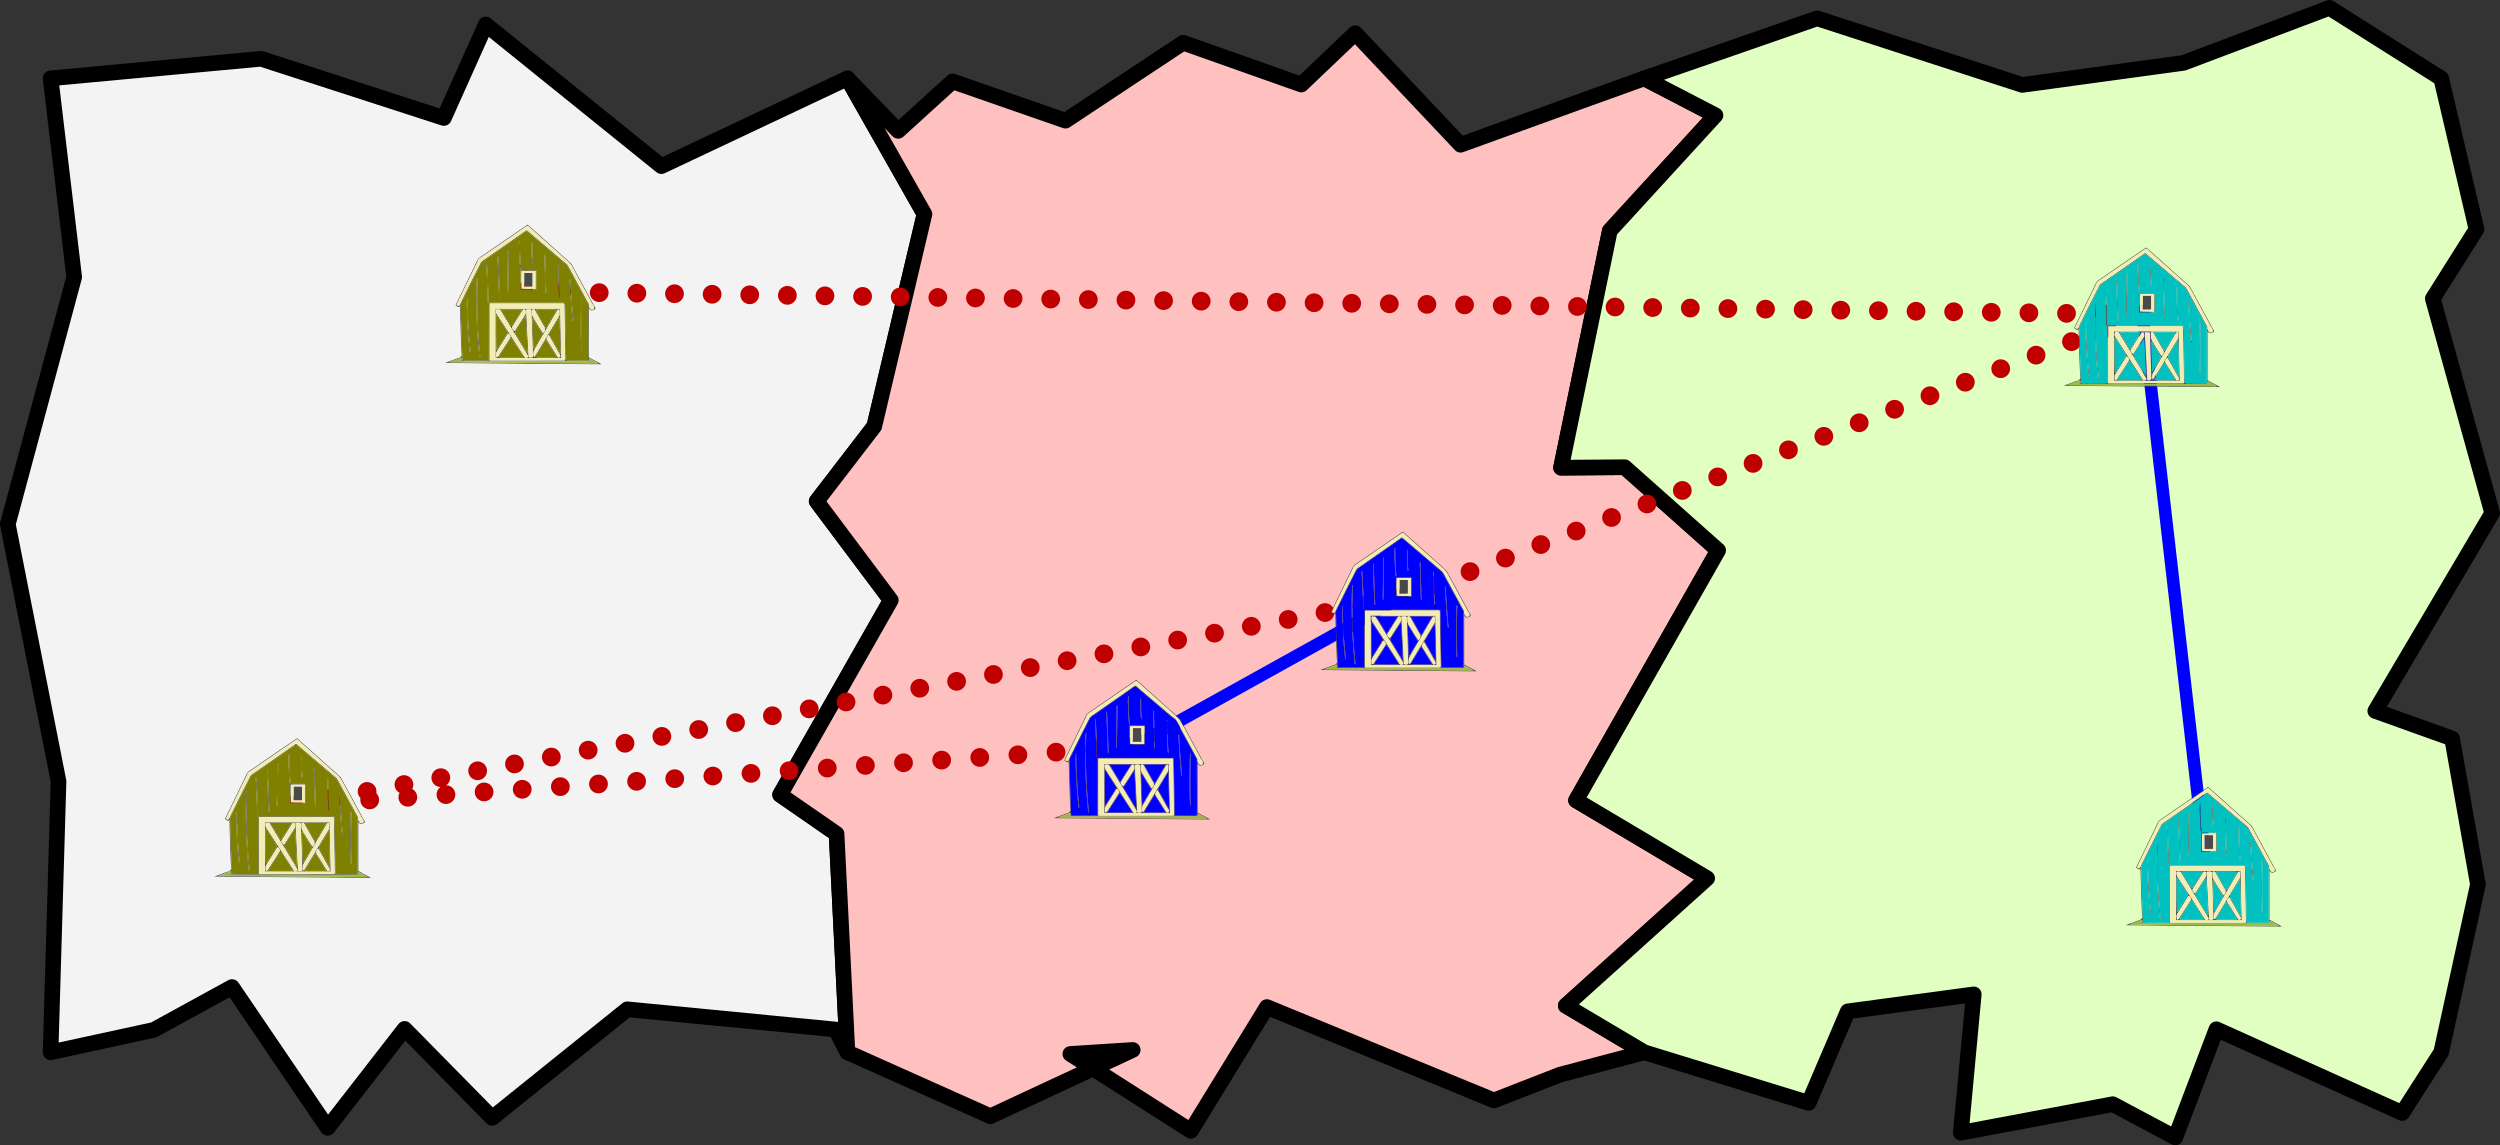 <svg xmlns="http://www.w3.org/2000/svg" width="1067.161" height="488.89" viewBox="129.292 334.059 800.371 366.667"><rect x="129.292" y="334.059" width="800.371" height="366.667" fill="#333333" stroke="none"/><g id="page1"><path fill="#f3f3f3" d="m145.481 670.953 2.554-86.74-16.243-82.35 21.252-79.097-7.563-63.624 67.376-6.27 58.543 18.965 13.417-29.943 56.214 45.353 59.569-28.105 24.661 43.472-16.074 67.931-18.441 23.98 23.74 31.683-35.442 62.29 18.07 12.505 3.486 69.95-3.808-7.299-66.691-6.472-43.232 34.772-28.039-28.504-24.635 31.694-30.632-45.09-25.051 13.726z"/><path fill="none" stroke="#000" stroke-linecap="round" stroke-linejoin="round" stroke-miterlimit="10.037" stroke-width="5" d="m145.481 670.953 2.554-86.74-16.243-82.35 21.252-79.097-7.563-63.624h0l67.376-6.27 58.543 18.965 13.417-29.943 56.214 45.353 59.569-28.105h0l24.661 43.472-16.074 67.931-18.441 23.98 23.74 31.683-35.442 62.29 18.07 12.505 3.486 69.95h0l-3.808-7.299-66.691-6.472-43.232 34.772-28.039-28.504-24.635 31.694-30.632-45.09-25.051 13.726z"/><path fill="#ffc0c0" d="m400.6 670.953-3.485-69.95-18.07-12.505 35.442-62.29-23.741-31.684 18.441-23.979 16.074-67.93-24.661-43.473 16.24 16.809 17.412-15.832 36.154 12.572 37.674-24.952 37.83 13.383 17.254-16.448 33.741 35.727 41.046-14.87 17.766-6.389 22.788 11.834-33.826 36.935-15.624 75.872 20.378-.149 29.927 26.62-45.5 80.022 41.98 24.964-45.273 40.784 25.15 14.929-27.04 7.17-21.103 8.227-72.685-29.887-24.353 39.65-38.583-24.638 19.982-1.28-45.575 21.228z"/><path fill="none" stroke="#000" stroke-linecap="round" stroke-linejoin="round" stroke-miterlimit="10.037" stroke-width="5" d="m400.6 670.953-3.485-69.95-18.07-12.505 35.442-62.29-23.741-31.684 18.441-23.979 16.074-67.93-24.661-43.473h0l16.24 16.809 17.412-15.832 36.154 12.572 37.674-24.952 37.83 13.383 17.254-16.448 33.741 35.727 41.046-14.87 17.766-6.389h0l22.788 11.834-33.826 36.935-15.624 75.872 20.378-.149 29.927 26.62-45.5 80.022 41.98 24.964-45.273 40.784 25.15 14.929h0l-27.04 7.17-21.103 8.227-72.685-29.887-24.353 39.65-38.583-24.638 19.982-1.28-45.575 21.228z"/><path fill="#e0ffc0" d="m655.717 670.953-25.15-14.93 45.272-40.783-41.978-24.964 45.5-80.022-29.928-26.62-20.378.149 15.624-75.872 33.826-36.935-22.788-11.834 55.336-19.21 65.658 21.31 51.606-7.052 46.732-17.631 35.786 22.583 11.303 48.31-13.99 22.194 19.015 68.669-37.432 63.356 24.596 8.814 8.268 46.716-11.76 53.752-12.469 19.426-59.493-26.805-13.145 34.652-20.032-10.663-48.642 9.143 4.134-44.307-40.326 5.437-12.525 29.296z"/><path fill="none" stroke="#000" stroke-linecap="round" stroke-linejoin="round" stroke-miterlimit="10.037" stroke-width="5" d="m655.717 670.953-25.15-14.93 45.272-40.783-41.978-24.964 45.5-80.022-29.928-26.62-20.378.149 15.624-75.872 33.826-36.935-22.788-11.834h0l55.336-19.21 65.658 21.31 51.606-7.052 46.732-17.631 35.786 22.583h0l11.303 48.31-13.99 22.194 19.015 68.669-37.432 63.356 24.596 8.814 8.268 46.716-11.76 53.752h0l-12.469 19.426-59.493-26.805-13.145 34.652-20.032-10.663-48.642 9.143 4.134-44.307-40.326 5.437-12.525 29.296z"/><path fill="none" stroke="#c00000" stroke-dasharray="0,12.237" stroke-linecap="round" stroke-linejoin="round" stroke-miterlimit="10.037" stroke-width="5.999" d="m223.232 591.84 268.7-18.69"/><path fill="none" stroke="#c00000" stroke-dasharray="0,12.046" stroke-linecap="round" stroke-linejoin="round" stroke-miterlimit="10.037" stroke-width="5.999" d="m297.049 427.418 518.187 7.302"/><path fill="none" stroke="#c00000" stroke-dasharray="0,12.126" stroke-linecap="round" stroke-linejoin="round" stroke-miterlimit="10.037" stroke-width="5.999" d="m577.274 525.721 237.962-91.001"/><path fill="none" stroke="#c00000" stroke-dasharray="0,11.999" stroke-linecap="round" stroke-linejoin="round" stroke-miterlimit="10.037" stroke-width="5.999" d="m223.232 591.84 354.042-66.119"/><path fill="none" stroke="#00f" stroke-linecap="round" stroke-linejoin="round" stroke-miterlimit="10.037" stroke-width="4" d="m491.931 573.15 85.343-47.429m257.784 81.712L815.236 434.72"/><path fill="#4a4a4a" fill-rule="evenodd" d="M223.764 570.846a3045 3045 0 0 0-15.042 10.31c-.717 1.063-1.169 2.286-1.754 3.429-1.886 3.853-3.747 7.734-5.633 11.586.451.373 1.169 1.117 1.408.16.133 5.075.266 10.178.505 15.254.292.85-.452 1.488-1.222 1.567-1.356.532-2.711 1.01-4.066 1.516 11.347.132 22.668.212 34.015.292 5.342.053 10.71.106 16.078.133a308 308 0 0 0-4.04-2.18v-15.838c.293.691.852 1.01 1.515.584 1.302-.266-.16-1.461-.319-2.151-2.258-4.2-4.544-8.372-6.802-12.544-1.515-1.489-3.163-2.844-4.73-4.278-3.057-2.738-6.113-5.502-9.222-8.213-.293-.052-.452.266-.691.373m-.213.399c-4.943 3.374-9.886 6.75-14.802 10.125-2.259 4.757-4.624 9.46-6.883 14.243-.664.744.824 1.302.85.293 2.18-4.518 4.439-8.956 6.697-13.42.585-.718 1.489-1.09 2.206-1.674 4.146-2.845 8.265-5.768 12.384-8.638.824.425 1.408 1.17 2.152 1.702 3.668 3.135 7.335 6.244 11.03 9.38 2.285 4.199 4.543 8.371 6.829 12.57-.133.665.186 1.515.824 1.808.983.159 1.089-.93.478-1.489-2.073-3.853-4.2-7.707-6.272-11.586-.478-.984-1.116-1.914-1.993-2.605-3.03-2.658-5.98-5.342-8.982-7.999a386 386 0 0 0-3.588-3.216c-.398-.026-.638.346-.93.506m-.212 1.647c-4.438 3.11-8.85 6.245-13.314 9.301-.957 1.064-1.409 2.471-2.1 3.694a1705 1705 0 0 1-4.97 9.965c.107 5.927.373 11.827.559 17.753.425.664 1.568.106 2.285.292 2.073 0 4.12-.026 6.192-.026 0-6.166.027-12.305.027-18.47h24.342c.133 3.003.08 6.032.16 9.062.053 3.082.105 6.192.185 9.274.744.319 1.595.054 2.392.16h4.65c.08-2.498.028-4.996.055-7.494-.027-3.508-.027-7.043-.027-10.55-2.233-4.092-4.439-8.185-6.697-12.252-.771-.902-1.78-1.567-2.631-2.39-3.376-2.871-6.75-5.714-10.125-8.585-.346-.266-.718.053-.983.266m-1.595 2.764c-.16 2.126.053 4.252.106 6.378.054.93.133 1.887.266 2.79.452-.531-.106-1.647 0-2.418-.186-2.206-.106-4.439-.24-6.67.08-.107-.105-.213-.132-.08m3.96 1.435a47 47 0 0 0 .212 5.82c.479.319.053-1.01.133-1.275-.186-1.808-.08-3.589-.16-5.395-.185-.346-.159.77-.185.85m-7.654 5.447c0 3.216-.106 6.405-.133 9.594.293.346.186-.983.24-1.195.106-4.12.132-8.212.185-12.331-.558.292-.106 1.143-.265 1.674 0 .77 0 1.515-.027 2.258m11.746-1.594c.133 3.854.212 7.707.373 11.534.424-.771 0-1.887.105-2.818-.052-3.03-.239-6.085-.212-9.141-.319-.957-.293.16-.266.425m-14.988-.266c.106 3.933.292 7.894.425 11.826.107.372-.08 1.435.266 1.356.053-1.117-.106-2.26-.106-3.402-.133-3.242-.213-6.511-.399-9.753 0-.053-.133-.16-.186-.027m-3.64 2.445c.238 4.093.398 8.185.478 12.251.372.213.132-1.116.186-1.488a202 202 0 0 0-.452-10.604c0-.132-.133-.557-.213-.159m22.987 2.631c.026 2.658.105 5.342.344 7.972.48-.026 0-1.248.081-1.7q-.24-4.346-.24-8.69c-.372-.532-.16.85-.212 1.09 0 .451.027.903.027 1.328m-11.986 2.365v3.083h4.996v-6.165h-4.996zm.213 0v2.87h4.57v-5.74h-4.57zm.903-.08v2.206h2.711v-4.411h-2.71zm-15.174-.026c-.212 5.421-.106 10.843.186 16.237.16 2.87.399 5.714.691 8.584.478.266.053-1.063.106-1.382a167 167 0 0 1-.823-20.276l.08-3.615c-.266-.266-.213.346-.24.452m29.764.372c.239 4.305.505 8.584.93 12.862.531-.185-.053-1.435.053-1.992a259 259 0 0 1-.77-11.056c-.054-.638-.373-.053-.213.213zm-32.82 5.58c-.213 1.648-.053 3.323-.027 4.97.133 4.12.426 8.265.904 12.357.425.214.027-1.009.08-1.408-.585-5.262-.798-10.577-.904-15.865v-.054zm36.487 1.01c-.132 5.156-.212 10.312.054 15.493.265.719.16-.77.16-1.009-.107-4.757-.08-9.54 0-14.324-.028-.292.238-1.382-.187-1.089 0 .292 0 .61-.027.93m-29.312 9.78v9.142h24.236c-.08-5.74-.185-11.507-.292-17.247.107-.638-.027-1.222-.77-1.037H212.23zm1.86.425c.027 2.631.027 5.263.027 7.893h21.047c-.106-5.235-.265-10.47-.345-15.705-.798-.107-1.622-.027-2.419-.054h-18.31zm.213-7.068c-.133.903.718 1.487 1.063 2.231 2.631 4.04 5.235 8.106 7.84 12.146.212.903 1.886.61 1.142-.373-2.896-4.862-5.873-9.726-8.796-14.589h-1.249zm1.621-.426c1.037 1.728 2.073 3.481 3.136 5.182.691-.08.85-1.222 1.382-1.727.717-1.196 1.541-2.339 2.206-3.561-.479-.106-1.01-.026-1.489-.053h-5.315zm6.83.187c-1.143 1.806-2.286 3.64-3.455 5.474.346.558.877 1.754 1.276.61 1.036-1.62 2.1-3.241 3.136-4.889 0-.478.318-1.648-.479-1.541-.265-.053-.345.08-.478.346m1.17-.24c.265 5.05.504 10.099.796 15.148.479.186 1.728.345 1.356-.585-.133-4.783-.32-9.567-.452-14.35-.292-.558-1.25-.319-1.7-.212m1.913.691c-.16 1.09.451 2.02 1.01 2.87a123 123 0 0 0 2.47 3.96c.506-.532 1.037-1.329.426-1.993-1.063-1.86-2.1-3.774-3.162-5.634-.798-.107-.85.08-.744.797m1.169-.505c1.036 1.887 2.1 3.747 3.163 5.634.717-.426.902-1.515 1.461-2.18a162 162 0 0 0 2.126-3.693c-2.312-.08-4.598-.053-6.91-.053.054.107.107.186.16.292m7.042-.212a1306 1306 0 0 0-7.627 13.1c-.186.612-.319 1.728.133 2.074.478-.718.904-1.489 1.355-2.206 2.233-3.694 4.465-7.414 6.697-11.108v-1.94c-.186 0-.398-.027-.558.08m-19.745 3.986c0 3.002 0 6.005.106 9.009.532-.478.745-1.197 1.196-1.754.798-1.276 1.595-2.578 2.392-3.854-.399-1.01-1.143-1.806-1.674-2.737-.638-1.01-1.276-2.046-1.967-3.03-.106.798-.026 1.595-.053 2.366m9.222-1.807a214 214 0 0 0-2.605 4.065c-.717.56-.664 1.382-.08 1.994 1.09 1.834 2.233 3.667 3.296 5.501.531.478.106-.903.186-1.196-.16-3.534-.32-7.069-.558-10.604-.107-.08-.16.187-.24.24m10.683.77c-.93 1.569-1.86 3.083-2.791 4.624-.106.93.771 1.568 1.063 2.392.797 1.409 1.568 2.844 2.392 4.252.133-1.196-.053-2.392-.027-3.587-.08-2.711-.132-5.449-.239-8.185-.239-.027-.239.398-.398.505m-8.292.213c.133 3.162.213 6.298.346 9.46.638-.45.877-1.434 1.382-2.126.531-.876 1.036-1.753 1.541-2.63-1.063-1.727-2.073-3.455-3.136-5.13-.292-.212-.08.32-.133.426m-9.035 6.458c-.85 1.408-1.78 2.79-2.578 4.199 0 .478.027.956.027 1.434.903.16.983-1.142 1.514-1.594 1.037-1.595 2.073-3.163 3.057-4.784.026-.664-.824-1.78-1.143-.637-.292.451-.585.93-.877 1.382m13.846-.93c-.16.345-.558.664-.134 1.01 1.17 1.86 2.312 3.72 3.482 5.58.451.106 1.01-.053.77-.637-1.248-2.18-2.445-4.386-3.694-6.565-.185.187-.292.399-.424.611m-11.88.743c-1.222 1.887-2.471 3.774-3.64 5.688.717.372 1.568.026 2.365.16 1.833 0 3.667.025 5.5-.054-.424-1.01-1.195-1.887-1.753-2.844-.691-1.089-1.382-2.179-2.126-3.242-.186-.106-.24.213-.346.292m11.242.346c-1.063 1.78-2.126 3.535-3.19 5.315.877.399 1.967.08 2.95.186 1.276 0 2.578 0 3.853-.053-.291-.797-.903-1.408-1.302-2.18-.717-1.142-1.381-2.312-2.152-3.427-.08-.027-.106.132-.159.186zm-27.426 5.766c-1.169.426-2.312.878-3.481 1.303 13.128.186 26.283.213 39.41.345 2.818.027 5.634.054 8.451.054-.93-.639-1.966-1.117-2.976-1.648.106.718-.213 1.036-.877.904H203.3c-.08-.505.266-1.489-.638-.958"/><path fill="#9cba3f" fill-rule="evenodd" d="M202.663 613.152c-1.169.426-2.312.878-3.481 1.303 13.128.186 26.283.213 39.41.345 2.818.027 5.634.054 8.451.054-.93-.639-1.966-1.117-2.976-1.648.106.718-.213 1.036-.877.904H203.3c-.08-.505.266-1.489-.638-.958"/><path fill="#f2edb5" fill-rule="evenodd" d="M223.365 571.377c-4.863 3.348-9.753 6.67-14.59 10.018-2.391 4.917-4.783 9.807-7.175 14.723 1.143 1.036 1.33-1.063 1.834-1.7 1.913-3.88 3.8-7.76 5.793-11.56.426-1.01 1.568-1.356 2.339-2.02 4.172-2.87 8.291-5.794 12.437-8.69.824.399 1.382 1.143 2.126 1.7 3.614 3.083 7.282 6.14 10.87 9.25.823 1.062 1.328 2.337 2.019 3.48 1.674 3.082 3.321 6.139 4.996 9.221-.24.904.637 2.366 1.62 1.569.4-.692-.664-1.436-.85-2.153-2.179-4.013-4.33-8.026-6.51-12.038-1.064-1.17-2.339-2.1-3.455-3.19-3.322-2.95-6.617-5.9-9.94-8.849-.371-.717-1.115-.053-1.514.24m-.957 13.952c-.053 1.86-.026 3.72 0 5.58 1.515.16 3.03.054 4.545.08v-5.74c-1.488.027-3.003-.053-4.491.054zm.877 4.916h2.711v-4.411h-2.71zm-11.055 14.51v9.142c8-.026 15.998.027 23.997-.053.558-.612.054-1.78.186-2.631-.08-5.209-.16-10.391-.266-15.6H212.23zm1.86.452v7.893h21.1c-.159-5.262-.238-10.524-.398-15.786h-20.701zm.213-7.122c-.106.877.718 1.461 1.037 2.179 2.604 4.04 5.235 8.078 7.84 12.118.105.93 1.833.797 1.168-.213-1.594-2.71-3.268-5.394-4.89-8.105-1.275-2.126-2.55-4.278-3.853-6.405-.398-.212-1.568-.371-1.302.426m8.504-.266c-1.116 1.834-2.312 3.641-3.428 5.474.186.692.85 1.675 1.222.558 1.09-1.62 2.126-3.268 3.163-4.915.08-.612-.027-1.941-.904-1.223zm1.143.186c.266 4.943.505 9.86.77 14.803.771.398 1.621-.08 1.33-.984-.134-4.624-.293-9.248-.453-13.872.054-.584-.531-.398-.903-.425-.32.053-.983-.213-.744.372zm1.913.558c-.106.797.213 1.515.691 2.126.904 1.462 1.78 2.977 2.764 4.412.797-.611.85-1.674.16-2.366-.984-1.753-1.94-3.48-2.924-5.208-.797-.266-.77.398-.69.93v.106m7.84-.371c-2.445 4.198-4.89 8.424-7.335 12.622-.106.532-.24 1.86.213 1.887.425-.532.664-1.195 1.063-1.727 2.312-3.854 4.65-7.707 6.962-11.534-.107-.558.346-2.152-.585-1.806-.132.185-.185.398-.319.558m-15.706 7.307c-1.196 1.887-2.365 3.774-3.534 5.634-.16.505-.293 2.233.505 1.461 1.328-2.072 2.684-4.145 4.012-6.244-.239-.16-.61-1.541-.983-.85m12.942.478c-.744.665-.319 1.648.239 2.26.983 1.541 1.94 3.11 2.923 4.65 1.037.133.744-1.01.24-1.461-1.064-1.914-2.1-3.828-3.216-5.714-.106.08-.106.213-.186.265"/><path fill="olive" fill-rule="evenodd" d="M223.339 572.892c-4.438 3.11-8.85 6.245-13.314 9.301-.957 1.064-1.409 2.471-2.1 3.694a1705 1705 0 0 1-4.97 9.965c.107 5.927.373 11.827.559 17.753.425.664 1.568.106 2.285.292 2.073 0 4.12-.026 6.192-.026 0-6.166.027-12.305.027-18.47h24.342c.133 3.003.08 6.032.16 9.062.053 3.082.105 6.192.185 9.274.744.319 1.595.054 2.392.16h4.65c.08-2.498.028-4.996.055-7.494-.027-3.508-.027-7.043-.027-10.55-2.233-4.092-4.439-8.185-6.697-12.252-.771-.902-1.78-1.567-2.631-2.39-3.376-2.871-6.75-5.714-10.125-8.585-.346-.266-.718.053-.983.266m-1.595 2.764c-.16 2.126.053 4.252.106 6.378.054.93.133 1.887.266 2.79.452-.531-.106-1.647 0-2.418-.186-2.206-.106-4.439-.24-6.67.08-.107-.105-.213-.132-.08m3.96 1.435a47 47 0 0 0 .212 5.82c.479.319.053-1.01.133-1.275-.186-1.808-.08-3.589-.16-5.395-.185-.346-.159.77-.185.85m-7.654 5.447c0 3.216-.106 6.405-.133 9.594.293.346.186-.983.24-1.195.106-4.12.132-8.212.185-12.331-.558.292-.106 1.143-.265 1.674 0 .77 0 1.515-.027 2.258m11.746-1.594c.133 3.854.212 7.707.373 11.534.424-.771 0-1.887.105-2.818-.052-3.03-.239-6.085-.212-9.141-.319-.957-.293.16-.266.425m-14.988-.266c.106 3.933.292 7.894.425 11.826.107.372-.08 1.435.266 1.356.053-1.117-.106-2.26-.106-3.402-.133-3.242-.213-6.511-.399-9.753 0-.053-.133-.16-.186-.027m-3.64 2.445c.238 4.093.398 8.185.478 12.251.372.213.132-1.116.186-1.488a202 202 0 0 0-.452-10.604c0-.132-.133-.557-.213-.159m22.987 2.631c.026 2.658.105 5.342.344 7.972.48-.026 0-1.248.081-1.7q-.24-4.346-.24-8.69c-.372-.532-.16.85-.212 1.09 0 .451.027.903.027 1.328m-11.986 2.365v3.083h4.996v-6.165h-4.996zm-14.058-.106c-.212 5.421-.106 10.843.186 16.237.16 2.87.399 5.714.691 8.584.478.266.053-1.063.106-1.382a167 167 0 0 1-.823-20.276l.08-3.615c-.266-.266-.213.346-.24.452m29.764.372c.239 4.305.505 8.584.93 12.862.531-.185-.053-1.435.053-1.992a259 259 0 0 1-.77-11.056c-.054-.638-.373-.053-.213.213zm-32.82 5.58c-.213 1.648-.053 3.323-.027 4.97.133 4.12.426 8.265.904 12.357.425.214.027-1.009.08-1.408-.585-5.262-.798-10.577-.904-15.865v-.054zm36.487 1.01c-.132 5.156-.212 10.312.054 15.493.265.719.16-.77.16-1.009-.107-4.757-.08-9.54 0-14.324-.028-.292.238-1.382-.187-1.089 0 .292 0 .61-.027.93m-25.618 2.711c1.037 1.728 2.073 3.481 3.136 5.182.691-.08.85-1.222 1.382-1.727.717-1.196 1.541-2.339 2.206-3.561-.479-.106-1.01-.026-1.489-.053h-5.315zm11.082.133c1.036 1.887 2.1 3.747 3.163 5.634.717-.426.902-1.515 1.461-2.18a162 162 0 0 0 2.126-3.693c-2.312-.08-4.598-.053-6.91-.053.054.107.107.186.16.292m-12.703 3.774c0 3.002 0 6.005.106 9.009.532-.478.745-1.197 1.196-1.754.798-1.276 1.595-2.578 2.392-3.854-.399-1.01-1.143-1.806-1.674-2.737-.638-1.01-1.276-2.046-1.967-3.03-.106.798-.026 1.595-.053 2.366m9.222-1.807a214 214 0 0 0-2.605 4.065c-.717.56-.664 1.382-.08 1.994 1.09 1.834 2.233 3.667 3.296 5.501.531.478.106-.903.186-1.196-.16-3.534-.32-7.069-.558-10.604-.107-.08-.16.187-.24.24m10.683.77c-.93 1.569-1.86 3.083-2.791 4.624-.106.93.771 1.568 1.063 2.392.797 1.409 1.568 2.844 2.392 4.252.133-1.196-.053-2.392-.027-3.587-.08-2.711-.132-5.449-.239-8.185-.239-.027-.239.398-.398.505m-8.292.213c.133 3.162.213 6.298.346 9.46.638-.45.877-1.434 1.382-2.126.531-.876 1.036-1.753 1.541-2.63-1.063-1.727-2.073-3.455-3.136-5.13-.292-.212-.08.32-.133.426m-7.069 6.271c-1.222 1.887-2.471 3.774-3.64 5.688.717.372 1.568.026 2.365.16 1.833 0 3.667.025 5.5-.054-.424-1.01-1.195-1.887-1.753-2.844-.691-1.089-1.382-2.179-2.126-3.242-.186-.106-.24.213-.346.292m11.242.373a915 915 0 0 0-3.19 5.288c.877.399 1.967.08 2.95.186 1.276 0 2.578 0 3.853-.053-.291-.797-.903-1.408-1.302-2.18-.717-1.142-1.381-2.312-2.152-3.427-.08-.027-.106.132-.159.186"/><path fill="#4a4a4a" fill-rule="evenodd" d="M297.58 406.423a2984 2984 0 0 0-15.04 10.311c-.718 1.063-1.17 2.286-1.755 3.429-1.887 3.853-3.747 7.733-5.634 11.586.452.372 1.17 1.116 1.409.16.132 5.075.266 10.178.505 15.254.292.85-.452 1.488-1.223 1.568-1.355.531-2.71 1.01-4.065 1.514a7143 7143 0 0 0 34.015.292c5.341.054 10.71.107 16.078.134a302 302 0 0 0-4.04-2.18v-15.838c.293.69.85 1.01 1.515.584 1.302-.265-.16-1.461-.319-2.152-2.259-4.199-4.544-8.371-6.803-12.543-1.514-1.489-3.162-2.844-4.73-4.279-3.056-2.737-6.112-5.5-9.222-8.212-.292-.053-.451.266-.69.372m-.212.399c-4.943 3.375-9.886 6.75-14.803 10.125-2.258 4.757-4.623 9.46-6.882 14.244-.664.744.824 1.302.85.292 2.18-4.517 4.438-8.955 6.697-13.42.585-.717 1.488-1.09 2.205-1.674 4.147-2.843 8.265-5.767 12.385-8.637.823.425 1.408 1.17 2.152 1.701 3.667 3.136 7.334 6.245 11.029 9.38 2.285 4.2 4.544 8.372 6.829 12.57-.133.665.186 1.515.824 1.808.983.16 1.09-.93.48-1.488-2.074-3.854-4.2-7.707-6.273-11.587-.479-.983-1.116-1.913-1.993-2.604-3.03-2.658-5.98-5.342-8.982-8a406 406 0 0 0-3.588-3.215c-.398-.026-.637.346-.93.505m-.212 1.648c-4.439 3.109-8.85 6.245-13.315 9.3-.956 1.064-1.408 2.472-2.099 3.695a1714 1714 0 0 1-4.97 9.965c.107 5.927.373 11.827.559 17.752.424.665 1.567.107 2.285.292 2.073 0 4.119-.026 6.192-.026 0-6.166.026-12.305.026-18.47h24.343c.133 3.003.08 6.033.16 9.063.053 3.082.106 6.191.185 9.274.745.319 1.594.054 2.392.16h4.651c.08-2.498.026-4.996.053-7.495-.027-3.508-.027-7.042-.027-10.55-2.232-4.092-4.437-8.185-6.697-12.25-.77-.904-1.78-1.569-2.63-2.392-3.375-2.87-6.75-5.714-10.125-8.584-.346-.266-.718.053-.983.266m-1.596 2.763c-.159 2.126.054 4.252.107 6.378.053.93.133 1.887.266 2.79.451-.53-.107-1.647 0-2.418-.186-2.205-.107-4.437-.239-6.67.08-.106-.107-.212-.134-.08m3.96 1.436a47 47 0 0 0 .213 5.82c.478.318.053-1.01.133-1.276-.186-1.807-.08-3.588-.16-5.395-.185-.345-.16.77-.185.85m-7.653 5.447c0 3.216-.106 6.405-.133 9.594.293.345.186-.983.239-1.196.107-4.12.133-8.212.186-12.33-.558.292-.106 1.142-.266 1.673 0 .771 0 1.515-.026 2.26m11.746-1.594c.133 3.853.212 7.707.372 11.533.425-.77 0-1.887.107-2.817-.054-3.03-.24-6.085-.214-9.141-.319-.957-.292.16-.265.425m-14.988-.266c.106 3.933.292 7.893.425 11.826.107.372-.08 1.435.266 1.355.053-1.116-.107-2.259-.107-3.401-.132-3.242-.212-6.511-.398-9.753 0-.053-.133-.16-.186-.027m-3.64 2.445c.238 4.093.398 8.185.477 12.251.372.213.133-1.116.187-1.488a203 203 0 0 0-.453-10.604c0-.132-.132-.558-.212-.159m22.986 2.63c.027 2.658.107 5.342.346 7.973.478-.026 0-1.249.08-1.7q-.24-4.346-.24-8.69c-.371-.532-.16.85-.212 1.09 0 .45.026.903.026 1.328m-11.985 2.366v3.083h4.996v-6.166h-4.996zm.212 0v2.87h4.571v-5.74h-4.57zm.904-.08v2.206h2.71v-4.411h-2.71zm-15.174-.026c-.213 5.421-.106 10.843.186 16.237.16 2.87.398 5.714.691 8.583.479.266.053-1.063.106-1.382a167 167 0 0 1-.824-20.276l.08-3.614c-.265-.266-.212.345-.24.452m29.764.372c.24 4.305.504 8.583.93 12.862.532-.186-.053-1.435.053-1.993a261 261 0 0 1-.77-11.055c-.054-.638-.372-.053-.213.212zm-32.82 5.58c-.213 1.648-.054 3.322-.027 4.97.133 4.119.426 8.264.904 12.357.425.213.027-1.01.08-1.408-.585-5.262-.798-10.577-.904-15.865v-.053zm36.487 1.01c-.133 5.156-.213 10.311.053 15.493.266.718.16-.77.16-1.01-.107-4.756-.08-9.54 0-14.323-.027-.293.239-1.382-.187-1.09 0 .293 0 .611-.026.93m-29.312 9.78v9.141h24.236c-.08-5.74-.186-11.507-.293-17.246.107-.638-.026-1.223-.77-1.037h-23.173zm1.86.425c.027 2.631.027 5.262.027 7.893h21.047c-.106-5.235-.266-10.47-.346-15.706-.797-.106-1.62-.027-2.417-.053h-18.31zm.212-7.069c-.132.904.719 1.489 1.063 2.232 2.632 4.04 5.236 8.106 7.84 12.145.213.904 1.887.611 1.143-.372-2.896-4.863-5.873-9.727-8.796-14.59h-1.25zm1.622-.425c1.036 1.728 2.073 3.48 3.136 5.183.691-.08.85-1.223 1.381-1.728.718-1.196 1.542-2.34 2.206-3.561-.478-.107-1.01-.027-1.488-.053h-5.314q.038.08.08.159m6.83.186c-1.143 1.808-2.286 3.64-3.455 5.475.345.558.876 1.753 1.276.61 1.036-1.62 2.099-3.241 3.135-4.89 0-.477.319-1.647-.478-1.54-.266-.054-.346.08-.478.345m1.17-.24c.264 5.05.503 10.1.796 15.148.479.187 1.728.346 1.355-.584-.132-4.783-.319-9.568-.451-14.35-.293-.559-1.25-.32-1.7-.213m1.912.692c-.16 1.09.452 2.019 1.01 2.87a124 124 0 0 0 2.471 3.96c.505-.532 1.037-1.329.425-1.994-1.063-1.86-2.099-3.773-3.162-5.633-.797-.107-.85.08-.744.797m1.17-.505c1.036 1.886 2.099 3.746 3.162 5.633.717-.424.904-1.514 1.461-2.178.718-1.223 1.436-2.445 2.126-3.694-2.312-.08-4.597-.053-6.909-.053.053.106.106.186.16.292m7.042-.213a1287 1287 0 0 0-7.627 13.101c-.186.612-.319 1.728.132 2.073.479-.717.904-1.488 1.356-2.205 2.232-3.694 4.465-7.415 6.697-11.109v-1.94c-.186 0-.398-.026-.558.08m-19.746 3.986c0 3.003 0 6.007.107 9.01.532-.479.744-1.197 1.196-1.755.798-1.275 1.595-2.577 2.392-3.853-.399-1.01-1.143-1.807-1.674-2.737-.639-1.01-1.276-2.046-1.967-3.03-.106.797-.027 1.595-.054 2.365m9.222-1.807a217 217 0 0 0-2.604 4.066c-.718.559-.665 1.383-.08 1.993 1.09 1.835 2.233 3.668 3.296 5.502.53.478.106-.904.186-1.197-.16-3.534-.319-7.068-.558-10.603-.107-.08-.16.186-.24.24m10.684.771c-.93 1.568-1.861 3.083-2.79 4.624-.107.93.77 1.568 1.062 2.392.797 1.409 1.568 2.843 2.391 4.252.134-1.197-.053-2.392-.026-3.588-.08-2.71-.133-5.447-.239-8.185-.239-.027-.239.399-.398.505m-8.292.212c.133 3.164.213 6.299.346 9.46.637-.45.876-1.434 1.381-2.125a139 139 0 0 0 1.542-2.63c-1.063-1.728-2.074-3.455-3.136-5.13-.293-.212-.08.32-.133.425m-9.035 6.458c-.851 1.409-1.78 2.79-2.579 4.2 0 .478.027.956.027 1.434.904.16.984-1.143 1.516-1.594 1.036-1.595 2.072-3.163 3.055-4.784.027-.665-.824-1.78-1.143-.638-.291.453-.584.93-.876 1.382m13.845-.93c-.16.345-.558.664-.133 1.01 1.17 1.86 2.313 3.721 3.481 5.581.453.106 1.01-.054.771-.638-1.249-2.18-2.444-4.385-3.694-6.564-.186.186-.292.398-.425.612m-11.879.744c-1.222 1.887-2.471 3.774-3.641 5.688.718.371 1.568.025 2.365.159 1.834 0 3.667.026 5.502-.054-.426-1.009-1.196-1.886-1.755-2.843-.69-1.09-1.382-2.179-2.125-3.242-.186-.107-.24.212-.346.292m11.241.346c-1.063 1.78-2.126 3.534-3.189 5.315.877.398 1.967.08 2.95.186 1.275 0 2.577 0 3.854-.054-.293-.797-.904-1.408-1.302-2.179-.718-1.142-1.382-2.312-2.153-3.428-.08-.027-.107.134-.16.187zm-27.425 5.767c-1.17.424-2.312.877-3.48 1.302 13.127.185 26.282.212 39.41.345 2.816.027 5.633.054 8.45.054-.93-.638-1.967-1.117-2.976-1.648.106.717-.213 1.036-.877.903h-39.89c-.079-.505.267-1.488-.637-.956"/><path fill="#9cba3f" fill-rule="evenodd" d="M276.48 448.731c-1.17.424-2.312.877-3.48 1.302 13.127.185 26.282.212 39.41.345 2.816.027 5.633.054 8.45.054-.93-.638-1.967-1.117-2.976-1.648.106.717-.213 1.036-.877.903h-39.89c-.079-.505.267-1.488-.637-.956"/><path fill="#f2edb5" fill-rule="evenodd" d="M297.181 406.955c-4.862 3.348-9.752 6.67-14.589 10.019-2.392 4.916-4.783 9.806-7.175 14.722 1.143 1.036 1.329-1.063 1.834-1.7 1.913-3.88 3.8-7.76 5.793-11.56.425-1.01 1.568-1.356 2.339-2.02 4.172-2.87 8.29-5.794 12.437-8.69.823.398 1.382 1.142 2.126 1.7 3.613 3.083 7.28 6.14 10.868 9.248.824 1.063 1.33 2.339 2.02 3.482 1.674 3.082 3.322 6.139 4.996 9.221-.24.904.639 2.365 1.622 1.568.398-.69-.665-1.435-.85-2.152-2.18-4.013-4.333-8.026-6.511-12.039-1.064-1.17-2.34-2.1-3.456-3.189-3.321-2.95-6.617-5.9-9.938-8.85-.373-.717-1.116-.052-1.516.24m-.956 13.952c-.053 1.86-.027 3.72 0 5.58 1.515.16 3.03.054 4.544.08v-5.74c-1.487.027-3.003-.053-4.491.053zm.877 4.916h2.71v-4.411h-2.71zm-11.055 14.51v9.141c8-.026 15.998.027 23.997-.053.558-.61.053-1.78.186-2.63-.08-5.21-.159-10.39-.266-15.6h-23.917zm1.86.452v7.892h21.101c-.16-5.261-.24-10.523-.4-15.785h-20.7zm.212-7.122c-.105.876.719 1.461 1.038 2.178 2.604 4.04 5.235 8.079 7.84 12.119.105.93 1.832.797 1.168-.212-1.594-2.711-3.269-5.395-4.89-8.106-1.275-2.126-2.55-4.279-3.853-6.405-.399-.212-1.568-.372-1.303.426m8.505-.266c-1.116 1.834-2.312 3.64-3.429 5.474.187.691.851 1.675 1.223.558 1.09-1.621 2.126-3.268 3.163-4.916.08-.611-.027-1.94-.904-1.222zm1.142.186c.266 4.943.505 9.859.771 14.802.77.399 1.621-.08 1.33-.983-.134-4.625-.294-9.248-.453-13.872.053-.585-.531-.399-.904-.425-.318.053-.983-.213-.744.372zm1.914.558c-.107.797.212 1.515.69 2.126.904 1.461 1.782 2.977 2.764 4.411.798-.61.85-1.674.16-2.365-.983-1.753-1.94-3.48-2.924-5.208-.797-.266-.77.398-.69.93zm7.84-.372c-2.445 4.198-4.89 8.424-7.335 12.623-.106.532-.239 1.86.212 1.887.426-.531.665-1.196 1.063-1.728 2.313-3.853 4.65-7.706 6.963-11.533-.106-.559.345-2.153-.585-1.807-.133.186-.186.398-.318.558m-15.706 7.308c-1.196 1.887-2.366 3.774-3.535 5.634-.16.505-.292 2.232.505 1.461 1.329-2.072 2.684-4.145 4.013-6.245-.24-.159-.61-1.54-.983-.85m12.942.478c-.744.664-.319 1.648.24 2.26.982 1.54 1.939 3.109 2.922 4.65 1.036.132.744-1.01.24-1.462-1.064-1.913-2.1-3.826-3.217-5.713-.105.08-.105.212-.185.265"/><path fill="olive" fill-rule="evenodd" d="M297.156 408.47c-4.439 3.109-8.85 6.245-13.315 9.3-.956 1.064-1.408 2.472-2.099 3.695a1714 1714 0 0 1-4.97 9.965c.107 5.927.373 11.827.559 17.752.424.665 1.567.107 2.285.292 2.073 0 4.119-.026 6.192-.026 0-6.166.026-12.305.026-18.47h24.343c.133 3.003.08 6.033.16 9.063.053 3.082.106 6.191.185 9.274.745.319 1.594.054 2.392.16h4.651c.08-2.498.026-4.996.053-7.495-.027-3.508-.027-7.042-.027-10.55-2.232-4.092-4.437-8.185-6.697-12.25-.77-.904-1.78-1.569-2.63-2.392-3.375-2.87-6.75-5.714-10.125-8.584-.346-.266-.718.053-.983.266m-1.596 2.763c-.159 2.126.054 4.252.107 6.378.053.93.133 1.887.266 2.79.451-.53-.107-1.647 0-2.418-.186-2.205-.107-4.437-.239-6.67.08-.106-.107-.212-.134-.08m3.96 1.436a47 47 0 0 0 .213 5.82c.478.318.053-1.01.133-1.276-.186-1.807-.08-3.588-.16-5.395-.185-.345-.16.77-.185.85m-7.653 5.447c0 3.216-.106 6.405-.133 9.594.293.345.186-.983.239-1.196.107-4.12.133-8.212.186-12.33-.558.292-.106 1.142-.266 1.673 0 .771 0 1.515-.026 2.26m11.746-1.594c.133 3.853.212 7.707.372 11.533.425-.77 0-1.887.107-2.817-.054-3.03-.24-6.085-.214-9.141-.319-.957-.292.16-.265.425m-14.988-.266c.106 3.933.292 7.893.425 11.826.107.372-.08 1.435.266 1.355.053-1.116-.107-2.259-.107-3.401-.132-3.242-.212-6.511-.398-9.753 0-.053-.133-.16-.186-.027m-3.64 2.445c.238 4.093.398 8.185.477 12.251.372.213.133-1.116.187-1.488a203 203 0 0 0-.453-10.604c0-.132-.132-.558-.212-.159m22.986 2.63c.027 2.658.107 5.342.346 7.973.478-.026 0-1.249.08-1.7q-.24-4.346-.24-8.69c-.371-.532-.16.85-.212 1.09 0 .45.026.903.026 1.328m-11.985 2.366v3.083h4.996v-6.166h-4.996zm-14.058-.106c-.213 5.421-.106 10.843.186 16.237.16 2.87.398 5.714.691 8.583.479.266.053-1.063.106-1.382a167 167 0 0 1-.824-20.276l.08-3.614c-.265-.266-.212.345-.24.452m29.764.372c.24 4.305.504 8.583.93 12.862.532-.186-.053-1.435.053-1.993a261 261 0 0 1-.77-11.055c-.054-.638-.372-.053-.213.212zm-32.82 5.58c-.213 1.648-.054 3.322-.027 4.97.133 4.119.426 8.264.904 12.357.425.213.027-1.01.08-1.408-.585-5.262-.798-10.577-.904-15.865v-.053zm36.487 1.01c-.133 5.156-.213 10.311.053 15.493.266.718.16-.77.16-1.01-.107-4.756-.08-9.54 0-14.323-.027-.293.239-1.382-.187-1.09 0 .293 0 .611-.026.93m-25.618 2.711c1.036 1.728 2.073 3.48 3.136 5.183.691-.08.85-1.223 1.381-1.728.718-1.196 1.542-2.34 2.206-3.561-.478-.107-1.01-.027-1.488-.053h-5.314q.038.08.08.159m11.082.133c1.036 1.886 2.099 3.746 3.162 5.633.717-.424.904-1.514 1.461-2.178.718-1.223 1.436-2.445 2.126-3.694-2.312-.08-4.597-.053-6.909-.053.053.106.106.186.16.292m-12.704 3.773c0 3.003 0 6.007.107 9.01.532-.479.744-1.197 1.196-1.755.798-1.275 1.595-2.577 2.392-3.853-.399-1.01-1.143-1.807-1.674-2.737-.639-1.01-1.276-2.046-1.967-3.03-.106.797-.027 1.595-.054 2.365m9.222-1.807a217 217 0 0 0-2.604 4.066c-.718.559-.665 1.383-.08 1.993 1.09 1.835 2.233 3.668 3.296 5.502.53.478.106-.904.186-1.197-.16-3.534-.319-7.068-.558-10.603-.107-.08-.16.186-.24.24m10.684.771c-.93 1.568-1.861 3.083-2.79 4.624-.107.93.77 1.568 1.062 2.392.797 1.409 1.568 2.843 2.391 4.252.134-1.197-.053-2.392-.026-3.588-.08-2.71-.133-5.447-.239-8.185-.239-.027-.239.399-.398.505m-8.292.212c.133 3.164.213 6.299.346 9.46.637-.45.876-1.434 1.381-2.125a139 139 0 0 0 1.542-2.63c-1.063-1.728-2.074-3.455-3.136-5.13-.293-.212-.08.32-.133.425m-7.069 6.272c-1.222 1.887-2.471 3.774-3.641 5.688.718.371 1.568.025 2.365.159 1.834 0 3.667.026 5.502-.054-.426-1.009-1.196-1.886-1.755-2.843-.69-1.09-1.382-2.179-2.125-3.242-.186-.107-.24.212-.346.292m11.241.373a915 915 0 0 0-3.189 5.288c.877.398 1.967.08 2.95.186 1.275 0 2.577 0 3.854-.054-.293-.797-.904-1.408-1.302-2.179-.718-1.142-1.382-2.312-2.153-3.428-.08-.027-.107.134-.16.187"/><path fill="#4a4a4a" fill-rule="evenodd" d="M492.462 552.155c-5.022 3.428-10.045 6.856-15.04 10.31-.719 1.063-1.17 2.286-1.755 3.429-1.887 3.853-3.747 7.734-5.634 11.586.453.373 1.17 1.117 1.409.16.132 5.076.266 10.178.505 15.254.292.85-.452 1.488-1.222 1.567-1.356.532-2.711 1.01-4.067 1.516 11.347.132 22.669.212 34.016.292 5.341.054 10.71.106 16.078.133a308 308 0 0 0-4.04-2.18v-15.838c.293.691.851 1.01 1.515.585 1.303-.265-.159-1.462-.318-2.152-2.26-4.2-4.545-8.372-6.804-12.544-1.514-1.488-3.162-2.844-4.73-4.278-3.057-2.738-6.112-5.502-9.221-8.212-.293-.053-.453.266-.692.372m-.212.399c-4.943 3.375-9.886 6.75-14.803 10.125-2.258 4.757-4.623 9.46-6.882 14.243-.664.744.824 1.302.85.293 2.179-4.518 4.438-8.956 6.697-13.42.585-.718 1.488-1.09 2.206-1.674 4.145-2.845 8.265-5.768 12.383-8.638.824.426 1.409 1.17 2.153 1.702 3.667 3.135 7.335 6.244 11.029 9.38 2.285 4.199 4.544 8.371 6.83 12.57-.133.665.185 1.515.823 1.808.983.16 1.09-.93.478-1.489-2.072-3.853-4.198-7.707-6.271-11.586-.478-.984-1.116-1.914-1.993-2.605-3.03-2.658-5.98-5.341-8.982-7.999a400 400 0 0 0-3.588-3.215c-.4-.027-.638.345-.93.505m-.212 1.647c-4.439 3.11-8.85 6.245-13.314 9.302-.958 1.063-1.41 2.47-2.1 3.693a1627 1627 0 0 1-4.97 9.965c.107 5.927.373 11.827.558 17.753.425.664 1.568.106 2.285.292 2.074 0 4.12-.026 6.193-.026 0-6.166.026-12.305.026-18.47h24.343c.132 3.003.08 6.032.16 9.062.052 3.083.106 6.192.186 9.274.744.32 1.594.054 2.392.16h4.65c.08-2.498.026-4.996.053-7.494-.027-3.508-.027-7.043-.027-10.55-2.232-4.092-4.437-8.185-6.697-12.252-.77-.902-1.78-1.567-2.631-2.39-3.374-2.871-6.75-5.714-10.124-8.585-.346-.266-.718.053-.983.266m-1.595 2.764c-.16 2.126.052 4.252.106 6.378.053.93.133 1.887.266 2.79.452-.531-.106-1.647 0-2.418-.186-2.206-.106-4.439-.24-6.67.08-.107-.105-.213-.132-.08m3.96 1.435a47 47 0 0 0 .212 5.82c.478.319.053-1.01.133-1.275-.186-1.808-.08-3.588-.16-5.395-.185-.346-.16.77-.185.85m-7.654 5.448c0 3.215-.106 6.404-.133 9.593.292.346.186-.983.24-1.195.106-4.12.132-8.212.185-12.331-.557.292-.106 1.143-.266 1.674 0 .77 0 1.515-.026 2.26m11.745-1.595c.134 3.854.214 7.707.373 11.534.425-.771 0-1.887.107-2.817-.054-3.03-.24-6.086-.214-9.142-.318-.957-.291.16-.266.425m-14.987-.266c.106 3.934.292 7.894.425 11.826.107.373-.08 1.436.266 1.356.053-1.117-.107-2.26-.107-3.402-.132-3.242-.212-6.511-.398-9.753 0-.053-.134-.16-.186-.027m-3.64 2.445c.238 4.093.398 8.185.478 12.251.371.213.132-1.116.186-1.488a203 203 0 0 0-.452-10.603c0-.133-.133-.558-.213-.16m22.986 2.631c.027 2.658.107 5.342.346 7.972.478-.026 0-1.248.08-1.7q-.24-4.345-.24-8.69c-.372-.532-.159.85-.213 1.09 0 .452.027.903.027 1.328m-11.985 2.365v3.083h4.996v-6.165h-4.996zm.212 0v2.87h4.571v-5.74h-4.57zm.904-.08v2.206h2.71v-4.411h-2.71zm-15.174-.026c-.212 5.421-.107 10.843.186 16.238.16 2.87.399 5.713.69 8.583.48.266.054-1.063.107-1.382a167 167 0 0 1-.824-20.276l.08-3.615c-.266-.266-.212.346-.24.452m29.764.372c.24 4.305.504 8.584.93 12.862.532-.185-.053-1.434.053-1.992a262 262 0 0 1-.77-11.056c-.053-.638-.373-.053-.213.213zm-32.82 5.581c-.213 1.647-.054 3.322-.027 4.97.133 4.118.426 8.264.904 12.356.425.214.026-1.009.08-1.407-.585-5.263-.797-10.578-.904-15.866v-.053zm36.487 1.01c-.133 5.155-.213 10.311.053 15.493.266.718.16-.77.16-1.01-.107-4.757-.08-9.54 0-14.324-.027-.292.239-1.382-.187-1.089 0 .292 0 .61-.026.93m-29.312 9.779v9.142h24.236c-.08-5.74-.186-11.507-.292-17.247.106-.638-.026-1.222-.77-1.037h-23.174zm1.86.425c.027 2.632.027 5.263.027 7.893h21.047c-.106-5.235-.266-10.47-.345-15.705-.797-.107-1.621-.027-2.418-.053h-18.31zm.213-7.068c-.133.904.717 1.488 1.063 2.232 2.63 4.04 5.235 8.105 7.84 12.145.212.904 1.886.61 1.142-.373-2.896-4.862-5.873-9.726-8.796-14.589H483zm1.62-.426c1.038 1.728 2.074 3.481 3.137 5.182.691-.08.85-1.222 1.382-1.726.717-1.197 1.54-2.34 2.205-3.562-.478-.106-1.01-.026-1.488-.053h-5.315zm6.83.187c-1.142 1.807-2.285 3.64-3.454 5.474.346.558.877 1.754 1.275.611 1.037-1.621 2.1-3.242 3.136-4.89 0-.478.32-1.648-.478-1.54-.266-.054-.346.079-.478.345m1.17-.24c.266 5.05.505 10.099.798 15.148.478.186 1.726.346 1.354-.585-.132-4.783-.318-9.567-.45-14.35-.294-.558-1.25-.319-1.702-.212m1.913.691c-.16 1.09.452 2.02 1.01 2.87.798 1.33 1.621 2.657 2.471 3.96.505-.532 1.037-1.329.426-1.993-1.063-1.86-2.1-3.774-3.162-5.634-.797-.107-.851.08-.745.797m1.17-.505c1.036 1.887 2.1 3.747 3.162 5.634.717-.425.904-1.514 1.462-2.179a169 169 0 0 0 2.126-3.694c-2.313-.08-4.598-.053-6.91-.053.053.107.106.186.16.292m7.042-.212a1306 1306 0 0 0-7.627 13.1c-.186.612-.319 1.728.133 2.074.478-.717.903-1.489 1.356-2.206 2.231-3.694 4.464-7.414 6.696-11.108v-1.94c-.186 0-.4-.027-.558.08m-19.745 3.986c0 3.003 0 6.006.106 9.01.531-.48.744-1.197 1.196-1.755.798-1.276 1.595-2.578 2.392-3.854-.399-1.01-1.143-1.806-1.674-2.737-.639-1.01-1.276-2.046-1.967-3.03-.106.798-.027 1.596-.053 2.366m9.221-1.807a217 217 0 0 0-2.604 4.065c-.718.56-.665 1.382-.08 1.994 1.09 1.834 2.233 3.667 3.296 5.501.53.478.106-.903.186-1.196-.16-3.534-.32-7.069-.559-10.603-.105-.08-.16.186-.239.239m10.683.77c-.93 1.569-1.86 3.083-2.79 4.624-.106.93.77 1.569 1.063 2.392.797 1.41 1.568 2.844 2.391 4.252.134-1.196-.052-2.392-.025-3.587-.08-2.71-.134-5.449-.24-8.185-.24-.027-.24.398-.4.505m-8.291.213c.133 3.162.212 6.298.346 9.46.637-.45.876-1.434 1.382-2.126a135 135 0 0 0 1.54-2.63c-1.062-1.727-2.072-3.455-3.135-5.13-.292-.212-.08.32-.133.426m-9.035 6.458c-.85 1.408-1.781 2.79-2.578 4.199 0 .478.026.956.026 1.435.904.159.984-1.143 1.515-1.594 1.037-1.595 2.073-3.164 3.056-4.784.027-.665-.824-1.78-1.142-.638-.292.451-.585.93-.877 1.382m13.845-.93c-.16.345-.558.664-.133 1.01 1.17 1.86 2.312 3.72 3.481 5.58.453.106 1.01-.053.772-.637-1.25-2.18-2.445-4.386-3.695-6.565-.186.187-.292.399-.425.611m-11.878.743c-1.223 1.887-2.472 3.774-3.642 5.688.718.372 1.568.026 2.365.16 1.834 0 3.668.025 5.502-.054-.426-1.01-1.197-1.887-1.755-2.844-.69-1.089-1.382-2.178-2.126-3.241-.185-.107-.239.212-.344.291m11.24.346c-1.063 1.78-2.126 3.535-3.189 5.315.877.399 1.967.08 2.95.186 1.276 0 2.578 0 3.854-.053-.293-.797-.904-1.408-1.302-2.18-.719-1.142-1.383-2.311-2.153-3.427-.08-.027-.107.132-.16.186zm-27.425 5.766c-1.17.426-2.312.878-3.482 1.304 13.13.185 26.284.212 39.411.344 2.817.027 5.634.054 8.45.054-.929-.638-1.966-1.117-2.975-1.648.106.718-.213 1.036-.878.904H472c-.08-.505.266-1.489-.638-.958"/><path fill="#9cba3f" fill-rule="evenodd" d="M471.362 594.461c-1.17.426-2.312.878-3.482 1.304 13.13.185 26.284.212 39.411.344 2.817.027 5.634.054 8.45.054-.929-.638-1.966-1.117-2.975-1.648.106.718-.213 1.036-.878.904H472c-.08-.505.266-1.489-.638-.958"/><path fill="#f2edb5" fill-rule="evenodd" d="M492.064 552.686c-4.863 3.349-9.753 6.671-14.59 10.02-2.392 4.915-4.783 9.805-7.175 14.721 1.143 1.036 1.33-1.063 1.833-1.7 1.914-3.88 3.801-7.76 5.794-11.56.425-1.01 1.568-1.356 2.339-2.02 4.172-2.87 8.29-5.794 12.436-8.69.824.399 1.383 1.143 2.126 1.7 3.615 3.083 7.282 6.14 10.87 9.25.823 1.062 1.328 2.337 2.02 3.48 1.674 3.083 3.321 6.14 4.995 9.222-.239.903.638 2.365 1.621 1.568.4-.692-.663-1.436-.85-2.153-2.179-4.013-4.331-8.025-6.51-12.038-1.063-1.17-2.34-2.1-3.455-3.19-3.322-2.95-6.618-5.899-9.94-8.849-.372-.717-1.116-.053-1.514.24m-.957 13.952c-.053 1.86-.027 3.72 0 5.58 1.515.16 3.03.054 4.544.08v-5.74c-1.487.027-3.003-.053-4.491.054zm.877 4.916h2.71v-4.411h-2.71zm-11.055 14.51v9.142c8-.026 15.998.027 23.997-.053.558-.61.053-1.78.186-2.631-.08-5.209-.16-10.39-.265-15.6h-23.918zm1.86.452v7.893h21.1c-.16-5.262-.239-10.524-.398-15.785h-20.702zm.213-7.122c-.106.877.717 1.462 1.037 2.179 2.604 4.04 5.234 8.079 7.84 12.118.105.93 1.832.797 1.168-.212-1.594-2.71-3.269-5.395-4.89-8.105-1.275-2.126-2.551-4.28-3.853-6.405-.399-.213-1.567-.372-1.302.425m8.504-.266c-1.116 1.834-2.313 3.641-3.428 5.474.186.692.85 1.675 1.222.558 1.09-1.62 2.126-3.268 3.162-4.915.08-.612-.026-1.94-.904-1.223zm1.142.186c.266 4.943.506 9.86.772 14.803.77.398 1.62-.08 1.328-.984-.133-4.624-.292-9.248-.452-13.872.053-.584-.532-.398-.903-.425-.32.053-.984-.212-.745.372zm1.914.558c-.106.797.212 1.516.69 2.126.904 1.462 1.781 2.977 2.764 4.412.798-.611.851-1.674.16-2.365-.984-1.754-1.94-3.481-2.923-5.209-.797-.266-.77.399-.69.93zm7.84-.371c-2.445 4.198-4.89 8.424-7.336 12.622-.105.532-.239 1.86.214 1.887.425-.53.664-1.195 1.063-1.727 2.312-3.854 4.65-7.706 6.962-11.534-.106-.558.345-2.152-.584-1.806-.134.185-.187.398-.32.558m-15.706 7.307c-1.196 1.887-2.365 3.774-3.535 5.634-.16.505-.292 2.233.505 1.462 1.33-2.073 2.684-4.146 4.013-6.245-.24-.16-.612-1.541-.983-.85m12.941.478c-.743.665-.319 1.648.24 2.26.983 1.541 1.94 3.11 2.923 4.65 1.036.133.745-1.01.24-1.461-1.064-1.914-2.1-3.827-3.216-5.714-.107.08-.107.213-.187.265"/><path fill="#00f" fill-rule="evenodd" d="M492.038 554.201c-4.439 3.11-8.85 6.245-13.314 9.302-.958 1.063-1.41 2.47-2.1 3.693a1627 1627 0 0 1-4.97 9.965c.107 5.927.373 11.827.558 17.753.425.664 1.568.106 2.285.292 2.074 0 4.12-.026 6.193-.026 0-6.166.026-12.305.026-18.47h24.343c.132 3.003.08 6.032.16 9.062.052 3.083.106 6.192.186 9.274.744.32 1.594.054 2.392.16h4.65c.08-2.498.026-4.996.053-7.494-.027-3.508-.027-7.043-.027-10.55-2.232-4.092-4.437-8.185-6.697-12.252-.77-.902-1.78-1.567-2.631-2.39-3.374-2.871-6.75-5.714-10.124-8.585-.346-.266-.718.053-.983.266m-1.595 2.764c-.16 2.126.052 4.252.106 6.378.053.93.133 1.887.266 2.79.452-.531-.106-1.647 0-2.418-.186-2.206-.106-4.439-.24-6.67.08-.107-.105-.213-.132-.08m3.96 1.435a47 47 0 0 0 .212 5.82c.478.319.053-1.01.133-1.275-.186-1.808-.08-3.588-.16-5.395-.185-.346-.16.77-.185.85m-7.654 5.448c0 3.215-.106 6.404-.133 9.593.292.346.186-.983.24-1.195.106-4.12.132-8.212.185-12.331-.557.292-.106 1.143-.266 1.674 0 .77 0 1.515-.026 2.26m11.745-1.595c.134 3.854.214 7.707.373 11.534.425-.771 0-1.887.107-2.817-.054-3.03-.24-6.086-.214-9.142-.318-.957-.291.16-.266.425m-14.987-.266c.106 3.934.292 7.894.425 11.826.107.373-.08 1.436.266 1.356.053-1.117-.107-2.26-.107-3.402-.132-3.242-.212-6.511-.398-9.753 0-.053-.134-.16-.186-.027m-3.64 2.445c.238 4.093.398 8.185.478 12.251.371.213.132-1.116.186-1.488a203 203 0 0 0-.452-10.603c0-.133-.133-.558-.213-.16m22.986 2.631c.027 2.658.107 5.342.346 7.972.478-.026 0-1.248.08-1.7q-.24-4.345-.24-8.69c-.372-.532-.159.85-.213 1.09 0 .452.027.903.027 1.328m-11.985 2.365v3.083h4.996v-6.165h-4.996zm-14.058-.106c-.212 5.421-.107 10.843.186 16.238.16 2.87.399 5.713.69 8.583.48.266.054-1.063.107-1.382a167 167 0 0 1-.824-20.276l.08-3.615c-.266-.266-.212.346-.24.452m29.764.372c.24 4.305.504 8.584.93 12.862.532-.185-.053-1.434.053-1.992a262 262 0 0 1-.77-11.056c-.053-.638-.373-.053-.213.213zm-32.82 5.581c-.213 1.647-.054 3.322-.027 4.97.133 4.118.426 8.264.904 12.356.425.214.026-1.009.08-1.407-.585-5.263-.797-10.578-.904-15.866v-.053zm36.487 1.01c-.133 5.155-.213 10.311.053 15.493.266.718.16-.77.16-1.01-.107-4.757-.08-9.54 0-14.324-.027-.292.239-1.382-.187-1.089 0 .292 0 .61-.026.93m-25.618 2.71c1.037 1.728 2.073 3.481 3.136 5.182.691-.08.85-1.222 1.382-1.726.717-1.197 1.54-2.34 2.205-3.562-.478-.106-1.01-.026-1.488-.053h-5.315zm11.082.133c1.036 1.887 2.1 3.747 3.162 5.634.717-.425.904-1.514 1.462-2.179a169 169 0 0 0 2.126-3.694c-2.313-.08-4.598-.053-6.91-.053.053.107.106.186.16.292M483 582.903c0 3.003 0 6.006.106 9.01.531-.48.744-1.197 1.196-1.755.798-1.276 1.595-2.578 2.392-3.854-.399-1.01-1.143-1.806-1.674-2.737-.639-1.01-1.276-2.046-1.967-3.03-.106.798-.027 1.596-.053 2.366m9.221-1.807a217 217 0 0 0-2.604 4.065c-.718.56-.665 1.382-.08 1.994 1.09 1.834 2.233 3.667 3.296 5.501.53.478.106-.903.186-1.196-.16-3.534-.32-7.069-.559-10.603-.105-.08-.16.186-.239.239m10.683.77c-.93 1.569-1.86 3.083-2.79 4.624-.106.93.77 1.569 1.063 2.392.797 1.41 1.568 2.844 2.391 4.252.134-1.196-.052-2.392-.025-3.587-.08-2.71-.134-5.449-.24-8.185-.24-.027-.24.398-.4.505m-8.291.213c.133 3.162.212 6.298.346 9.46.637-.45.876-1.434 1.382-2.126a135 135 0 0 0 1.54-2.63c-1.062-1.727-2.072-3.455-3.135-5.13-.292-.212-.08.32-.133.426m-7.068 6.271c-1.223 1.887-2.472 3.774-3.642 5.688.718.372 1.568.026 2.365.16 1.834 0 3.668.025 5.502-.054-.426-1.01-1.197-1.887-1.755-2.844-.69-1.089-1.382-2.178-2.126-3.241-.185-.107-.239.212-.344.291m11.24.373a915 915 0 0 0-3.189 5.288c.877.399 1.967.08 2.95.186 1.276 0 2.578 0 3.854-.053-.293-.797-.904-1.408-1.302-2.18-.719-1.142-1.383-2.311-2.153-3.427-.08-.027-.107.132-.16.186"/><path fill="#4a4a4a" fill-rule="evenodd" d="M577.806 504.728a3031 3031 0 0 0-15.042 10.31c-.717 1.063-1.17 2.286-1.754 3.428-1.887 3.854-3.747 7.734-5.634 11.587.452.373 1.17 1.117 1.409.16.132 5.075.266 10.178.505 15.253.292.851-.452 1.489-1.222 1.568-1.356.532-2.711 1.01-4.066 1.516 11.347.132 22.668.212 34.015.292 5.342.053 10.71.106 16.078.133a297 297 0 0 0-4.039-2.18v-15.838c.292.691.85 1.01 1.514.584 1.303-.266-.159-1.461-.318-2.152-2.259-4.199-4.544-8.371-6.804-12.543-1.514-1.489-3.162-2.844-4.73-4.278-3.056-2.738-6.112-5.502-9.222-8.213-.291-.052-.45.266-.69.373m-.213.398a6696 6696 0 0 0-14.802 10.126c-2.26 4.756-4.624 9.46-6.883 14.243-.664.744.824 1.302.85.293 2.18-4.518 4.438-8.956 6.697-13.42.585-.718 1.488-1.09 2.206-1.675 4.146-2.844 8.265-5.767 12.384-8.637.824.425 1.408 1.17 2.152 1.7 3.667 3.137 7.335 6.246 11.029 9.382 2.285 4.199 4.545 8.371 6.83 12.57-.133.664.185 1.515.823 1.807.983.159 1.09-.93.48-1.488-2.074-3.853-4.2-7.707-6.273-11.586-.478-.984-1.116-1.914-1.993-2.606-3.03-2.657-5.98-5.34-8.982-7.999a414 414 0 0 0-3.588-3.215c-.398-.027-.637.346-.93.505m-.212 1.647c-4.439 3.11-8.85 6.246-13.314 9.302-.957 1.063-1.41 2.471-2.1 3.694a1686 1686 0 0 1-4.97 9.965c.107 5.927.373 11.826.559 17.753.424.664 1.567.105 2.285.292 2.073 0 4.119-.026 6.192-.026 0-6.166.026-12.305.026-18.47h24.343c.133 3.003.08 6.032.16 9.062.053 3.082.106 6.192.186 9.274.744.319 1.595.053 2.392.16h4.65c.08-2.498.026-4.997.053-7.494-.027-3.508-.027-7.043-.027-10.55-2.232-4.093-4.437-8.186-6.697-12.252-.77-.903-1.78-1.567-2.63-2.39-3.375-2.871-6.75-5.714-10.125-8.585-.346-.266-.717.053-.983.265m-1.595 2.765c-.16 2.126.053 4.252.106 6.378.053.93.133 1.886.266 2.79.452-.531-.106-1.647 0-2.418-.186-2.206-.106-4.439-.239-6.67.08-.107-.106-.214-.133-.08m3.96 1.435a47 47 0 0 0 .212 5.82c.478.319.054-1.01.133-1.276-.186-1.807-.08-3.588-.159-5.395-.186-.345-.16.77-.186.85m-7.654 5.447c0 3.216-.106 6.405-.133 9.594.293.346.186-.983.24-1.196.106-4.119.133-8.212.185-12.331-.558.293-.106 1.143-.266 1.675 0 .77 0 1.514-.026 2.258m11.746-1.594c.133 3.854.213 7.706.372 11.534.425-.771 0-1.887.107-2.818-.054-3.03-.24-6.085-.214-9.141-.318-.957-.291.16-.265.425m-14.988-.266c.106 3.933.293 7.893.425 11.826.107.372-.08 1.435.266 1.356.053-1.117-.107-2.26-.107-3.403-.132-3.241-.212-6.51-.398-9.752 0-.054-.133-.16-.186-.027m-3.64 2.445c.238 4.093.398 8.185.478 12.251.371.212.132-1.116.186-1.488a203 203 0 0 0-.452-10.604c0-.132-.133-.558-.213-.159m22.986 2.631c.027 2.657.107 5.341.346 7.972.478-.026 0-1.248.08-1.7q-.24-4.346-.24-8.69c-.371-.532-.159.85-.212 1.09 0 .451.026.903.026 1.328M576.21 522v3.083h4.996v-6.165h-4.996zm.213 0v2.87h4.571v-5.74h-4.57zm.903-.08v2.206h2.71v-4.411h-2.71zm-15.174-.026c-.212 5.421-.106 10.842.186 16.237.16 2.87.399 5.713.691 8.584.479.266.053-1.063.106-1.382a167 167 0 0 1-.824-20.276l.08-3.615c-.265-.266-.212.346-.24.452m29.764.372c.24 4.305.505 8.584.93 12.862.532-.186-.053-1.435.053-1.993a261 261 0 0 1-.77-11.055c-.053-.638-.372-.053-.213.212zm-32.82 5.58c-.213 1.648-.054 3.323-.027 4.97.133 4.12.426 8.265.904 12.357.425.213.027-1.01.08-1.408-.585-5.262-.797-10.577-.904-15.865v-.054zm36.487 1.01c-.133 5.156-.213 10.312.053 15.493.266.718.16-.77.16-1.009-.107-4.757-.08-9.541 0-14.324-.026-.292.239-1.382-.187-1.09 0 .293 0 .612-.026.93m-29.312 9.78v9.142h24.236c-.08-5.74-.186-11.507-.291-17.248.105-.637-.027-1.222-.772-1.036H566.27zm1.86.425c.027 2.631.027 5.262.027 7.893h21.047c-.106-5.236-.266-10.47-.345-15.705-.797-.107-1.621-.027-2.418-.054h-18.31zm.213-7.068c-.133.902.718 1.487 1.063 2.231 2.63 4.04 5.235 8.106 7.84 12.145.212.903 1.886.612 1.142-.372-2.896-4.863-5.873-9.726-8.796-14.59h-1.25zm1.621-.426c1.037 1.728 2.073 3.481 3.136 5.182.691-.08.85-1.223 1.382-1.728.717-1.195 1.54-2.338 2.205-3.56-.478-.107-1.009-.027-1.488-.053h-5.314zm6.83.186c-1.143 1.807-2.286 3.641-3.455 5.474.346.559.878 1.755 1.276.612 1.036-1.621 2.1-3.242 3.135-4.89 0-.478.32-1.648-.478-1.541-.266-.054-.346.08-.478.345m1.17-.24c.264 5.05.504 10.1.796 15.149.479.186 1.728.345 1.355-.585-.132-4.783-.318-9.567-.45-14.35-.294-.558-1.25-.32-1.702-.213m1.912.692c-.16 1.09.453 2.02 1.01 2.87.798 1.33 1.621 2.657 2.472 3.96.504-.532 1.036-1.329.425-1.993-1.063-1.861-2.1-3.774-3.162-5.634-.798-.107-.851.08-.745.797m1.17-.505c1.036 1.887 2.099 3.747 3.162 5.634.717-.426.904-1.515 1.462-2.18.717-1.222 1.435-2.444 2.126-3.693-2.313-.08-4.598-.053-6.91-.053.053.106.107.185.16.292m7.043-.212a1276 1276 0 0 0-7.628 13.1c-.186.612-.319 1.728.133 2.074.479-.718.903-1.489 1.356-2.206 2.231-3.694 4.464-7.414 6.696-11.108v-1.94c-.186 0-.398-.027-.557.08m-19.746 3.986c0 3.002 0 6.005.106 9.009.532-.48.744-1.197 1.197-1.755.797-1.275 1.594-2.577 2.39-3.853-.398-1.01-1.142-1.807-1.673-2.737-.638-1.01-1.276-2.046-1.967-3.03-.106.798-.027 1.595-.053 2.366m9.222-1.808a212 212 0 0 0-2.605 4.066c-.718.558-.664 1.382-.08 1.994 1.09 1.833 2.233 3.667 3.296 5.5.532.48.106-.903.186-1.195-.16-3.535-.319-7.069-.558-10.604-.107-.08-.16.187-.239.24m10.683.772c-.93 1.567-1.861 3.082-2.79 4.623-.107.93.77 1.568 1.062 2.392.797 1.408 1.569 2.844 2.392 4.252.133-1.196-.053-2.392-.026-3.587-.08-2.711-.134-5.449-.24-8.186-.239-.026-.239.399-.398.506m-8.292.212c.133 3.162.213 6.298.346 9.46.637-.451.876-1.434 1.382-2.126.532-.876 1.036-1.753 1.54-2.63-1.062-1.727-2.071-3.455-3.135-5.13-.292-.212-.08.32-.133.426m-9.035 6.458c-.85 1.408-1.78 2.79-2.578 4.198 0 .479.026.957.026 1.435.904.16.984-1.142 1.516-1.595 1.036-1.594 2.072-3.162 3.055-4.783.027-.664-.824-1.78-1.142-.637-.292.451-.585.93-.877 1.382m13.845-.93c-.16.345-.558.664-.133 1.01 1.17 1.86 2.313 3.72 3.481 5.58.453.106 1.01-.053.772-.638-1.25-2.18-2.445-4.385-3.695-6.564-.186.186-.292.399-.425.611m-11.878.743c-1.223 1.887-2.472 3.774-3.642 5.688.718.372 1.568.026 2.365.16 1.834 0 3.669.025 5.502-.054-.426-1.01-1.196-1.887-1.754-2.844-.691-1.09-1.383-2.179-2.126-3.242-.186-.106-.239.213-.345.292m11.24.346c-1.063 1.78-2.126 3.535-3.189 5.315.877.399 1.967.08 2.95.186 1.275 0 2.578 0 3.854-.053-.293-.797-.904-1.41-1.302-2.18-.718-1.142-1.382-2.312-2.153-3.427-.08-.027-.107.132-.16.186zm-27.425 5.766c-1.17.426-2.312.878-3.48 1.302 13.127.187 26.282.214 39.41.346 2.816.027 5.633.053 8.45.053-.93-.638-1.967-1.116-2.976-1.647.107.717-.213 1.036-.877.904h-39.89c-.079-.505.267-1.489-.637-.958"/><path fill="#9cba3f" fill-rule="evenodd" d="M556.705 547.034c-1.17.426-2.312.878-3.48 1.302 13.127.187 26.282.214 39.41.346 2.816.027 5.633.053 8.45.053-.93-.638-1.967-1.116-2.976-1.647.107.717-.213 1.036-.877.904h-39.89c-.079-.505.267-1.489-.637-.958"/><path fill="#f2edb5" fill-rule="evenodd" d="M577.407 505.259c-4.863 3.348-9.753 6.67-14.59 10.018-2.392 4.917-4.783 9.807-7.175 14.723 1.143 1.036 1.33-1.063 1.834-1.7 1.913-3.88 3.8-7.76 5.794-11.561.424-1.01 1.567-1.355 2.338-2.02 4.172-2.87 8.29-5.793 12.437-8.689.824.399 1.382 1.143 2.126 1.7 3.614 3.083 7.28 6.14 10.868 9.248.824 1.063 1.33 2.34 2.02 3.482 1.675 3.082 3.322 6.139 4.997 9.221-.24.904.638 2.366 1.621 1.569.399-.692-.664-1.436-.85-2.153-2.18-4.013-4.333-8.026-6.511-12.038-1.063-1.17-2.34-2.1-3.455-3.19-3.322-2.95-6.618-5.9-9.94-8.85-.372-.716-1.115-.052-1.514.24m-.957 13.952c-.053 1.86-.026 3.72 0 5.58 1.515.16 3.03.054 4.545.08v-5.74c-1.488.027-3.004-.053-4.491.053zm.877 4.916h2.71v-4.411h-2.71zm-11.055 14.51v9.142c8-.026 15.998.026 23.997-.053.558-.612.053-1.78.187-2.631-.08-5.209-.16-10.391-.266-15.6h-23.918zm1.86.452v7.893h21.101c-.16-5.263-.239-10.524-.4-15.786h-20.7zm.213-7.122c-.106.877.718 1.461 1.037 2.179 2.604 4.04 5.235 8.078 7.84 12.118.105.93 1.832.797 1.168-.213-1.594-2.71-3.269-5.395-4.89-8.105-1.275-2.126-2.55-4.279-3.852-6.405-.4-.212-1.568-.371-1.303.426m8.504-.266c-1.116 1.834-2.312 3.641-3.428 5.474.186.692.85 1.675 1.222.558 1.09-1.62 2.126-3.269 3.163-4.916.08-.611-.027-1.94-.904-1.223zm1.142.186c.266 4.943.505 9.86.771 14.803.77.398 1.621-.08 1.33-.984-.134-4.624-.293-9.248-.453-13.872.053-.584-.53-.4-.903-.425-.32.053-.984-.213-.745.372zm1.914.558c-.106.797.212 1.514.69 2.126.904 1.462 1.782 2.977 2.765 4.412.797-.612.85-1.675.16-2.366-.984-1.754-1.941-3.48-2.924-5.208-.797-.266-.77.398-.69.93zm7.84-.372c-2.445 4.199-4.89 8.424-7.335 12.623-.106.531-.239 1.86.213 1.887.425-.532.664-1.196 1.063-1.727 2.312-3.854 4.65-7.708 6.962-11.534-.106-.558.346-2.152-.584-1.807-.133.186-.187.399-.32.558m-15.706 7.308c-1.196 1.887-2.365 3.774-3.534 5.634-.16.505-.293 2.233.504 1.461 1.33-2.072 2.684-4.145 4.013-6.244-.24-.16-.61-1.541-.983-.851m12.942.478c-.744.665-.319 1.648.24 2.26.983 1.541 1.939 3.108 2.922 4.65 1.036.133.745-1.01.24-1.462-1.064-1.913-2.1-3.827-3.217-5.714-.105.08-.105.213-.185.266"/><path fill="#00f" fill-rule="evenodd" d="M577.38 506.773c-4.438 3.11-8.85 6.246-13.313 9.302-.957 1.063-1.41 2.471-2.1 3.694a1686 1686 0 0 1-4.97 9.965c.107 5.927.373 11.826.559 17.753.424.664 1.567.105 2.285.292 2.073 0 4.119-.026 6.192-.026 0-6.166.026-12.305.026-18.47h24.343c.133 3.003.08 6.032.16 9.062.053 3.082.106 6.192.186 9.274.744.319 1.595.053 2.392.16h4.65c.08-2.498.026-4.997.053-7.494-.027-3.508-.027-7.043-.027-10.55-2.232-4.093-4.437-8.186-6.697-12.252-.77-.903-1.78-1.567-2.63-2.39-3.375-2.871-6.75-5.714-10.125-8.585-.346-.266-.717.053-.983.265m-1.594 2.765c-.16 2.126.053 4.252.106 6.378.053.93.133 1.886.266 2.79.452-.531-.106-1.647 0-2.418-.186-2.206-.106-4.439-.239-6.67.08-.107-.106-.214-.133-.08m3.96 1.435a47 47 0 0 0 .212 5.82c.478.319.054-1.01.133-1.276-.186-1.807-.08-3.588-.159-5.395-.186-.345-.16.77-.186.85m-7.654 5.447c0 3.216-.106 6.405-.133 9.594.293.346.186-.983.24-1.196.106-4.119.133-8.212.185-12.331-.558.293-.106 1.143-.266 1.675 0 .77 0 1.514-.026 2.258m11.746-1.594c.133 3.854.213 7.706.372 11.534.425-.771 0-1.887.107-2.818-.054-3.03-.24-6.085-.214-9.141-.318-.957-.291.16-.265.425m-14.988-.266c.106 3.933.293 7.893.425 11.826.107.372-.08 1.435.266 1.356.053-1.117-.107-2.26-.107-3.403-.132-3.241-.212-6.51-.398-9.752 0-.054-.133-.16-.186-.027m-3.64 2.445c.238 4.093.398 8.185.478 12.251.371.212.132-1.116.186-1.488a203 203 0 0 0-.452-10.604c0-.132-.133-.558-.213-.159m22.986 2.631c.027 2.657.107 5.341.346 7.972.478-.026 0-1.248.08-1.7q-.24-4.346-.24-8.69c-.371-.532-.159.85-.212 1.09 0 .451.026.903.026 1.328M576.211 522v3.083h4.996v-6.165h-4.996zm-14.058-.106c-.212 5.421-.106 10.842.186 16.237.16 2.87.399 5.713.691 8.584.479.266.053-1.063.106-1.382a167 167 0 0 1-.824-20.276l.08-3.615c-.265-.266-.212.346-.24.452m29.764.372c.24 4.305.505 8.584.93 12.862.532-.186-.053-1.435.053-1.993a261 261 0 0 1-.77-11.055c-.053-.638-.372-.053-.213.212zm-32.82 5.58c-.213 1.648-.054 3.323-.027 4.97.133 4.12.426 8.265.904 12.357.425.213.027-1.01.08-1.408-.585-5.262-.797-10.577-.904-15.865v-.054zm36.487 1.01c-.133 5.156-.213 10.312.053 15.493.266.718.16-.77.16-1.009-.107-4.757-.08-9.541 0-14.324-.026-.292.239-1.382-.187-1.09 0 .293 0 .612-.026.93m-25.618 2.711c1.037 1.728 2.073 3.481 3.136 5.182.691-.08.85-1.223 1.382-1.728.717-1.195 1.54-2.338 2.205-3.56-.478-.107-1.009-.027-1.488-.053h-5.314zm11.082.133c1.036 1.887 2.099 3.747 3.162 5.634.717-.426.904-1.515 1.462-2.18.717-1.222 1.435-2.444 2.126-3.693-2.313-.08-4.598-.053-6.91-.053.053.106.107.185.16.292m-12.703 3.774c0 3.002 0 6.005.106 9.009.532-.48.744-1.197 1.197-1.755.797-1.275 1.594-2.577 2.39-3.853-.398-1.01-1.142-1.807-1.673-2.737-.638-1.01-1.276-2.046-1.967-3.03-.106.798-.027 1.595-.053 2.366m9.222-1.808a212 212 0 0 0-2.605 4.066c-.718.558-.664 1.382-.08 1.994 1.09 1.833 2.233 3.667 3.296 5.5.532.48.106-.903.186-1.195-.16-3.535-.319-7.069-.558-10.604-.107-.08-.16.187-.239.24m10.683.772c-.93 1.567-1.861 3.082-2.79 4.623-.107.93.77 1.568 1.062 2.392.797 1.408 1.569 2.844 2.392 4.252.133-1.196-.053-2.392-.026-3.587-.08-2.711-.134-5.449-.24-8.186-.239-.026-.239.399-.398.506m-8.292.212c.133 3.162.213 6.298.346 9.46.637-.451.876-1.434 1.382-2.126.532-.876 1.036-1.753 1.54-2.63-1.062-1.727-2.071-3.455-3.135-5.13-.292-.212-.08.32-.133.426m-7.068 6.271c-1.223 1.887-2.472 3.774-3.642 5.688.718.372 1.568.026 2.365.16 1.834 0 3.669.025 5.502-.054-.426-1.01-1.196-1.887-1.754-2.844-.691-1.09-1.383-2.179-2.126-3.242-.186-.106-.239.213-.345.292m11.24.373a915 915 0 0 0-3.189 5.288c.877.399 1.967.08 2.95.186 1.275 0 2.578 0 3.854-.053-.293-.797-.904-1.41-1.302-2.18-.718-1.142-1.382-2.312-2.153-3.427-.08-.027-.107.132-.16.186"/><path fill="#4a4a4a" fill-rule="evenodd" d="M835.59 586.439a3031 3031 0 0 0-15.041 10.31c-.718 1.063-1.17 2.285-1.754 3.428-1.887 3.854-3.747 7.734-5.634 11.587.452.372 1.17 1.116 1.408.159.134 5.076.266 10.179.505 15.255.293.85-.451 1.487-1.222 1.567-1.355.532-2.71 1.01-4.066 1.515 11.348.133 22.668.212 34.016.292 5.342.054 10.71.107 16.077.134a308 308 0 0 0-4.039-2.18v-15.839c.292.692.85 1.01 1.515.585 1.302-.266-.16-1.461-.319-2.152-2.259-4.2-4.544-8.372-6.803-12.544-1.515-1.488-3.163-2.843-4.73-4.278-3.056-2.738-6.113-5.501-9.222-8.212-.292-.053-.452.266-.69.373m-.212.398c-4.943 3.374-9.886 6.75-14.802 10.125-2.259 4.756-4.625 9.46-6.884 14.244-.664.744.824 1.302.851.293 2.18-4.518 4.438-8.957 6.697-13.421.585-.717 1.488-1.09 2.206-1.674 4.145-2.844 8.264-5.767 12.383-8.637.824.425 1.41 1.17 2.153 1.701 3.668 3.135 7.335 6.245 11.029 9.381 2.285 4.198 4.544 8.37 6.83 12.57-.134.664.186 1.514.823 1.807.984.16 1.09-.93.479-1.488-2.074-3.854-4.2-7.707-6.272-11.587-.478-.983-1.117-1.914-1.993-2.604-3.03-2.658-5.98-5.342-8.983-8-1.195-1.089-2.392-2.152-3.587-3.215-.399-.027-.638.346-.93.505m-.213 1.648c-4.438 3.11-8.849 6.244-13.314 9.301-.957 1.063-1.409 2.47-2.1 3.693a1750 1750 0 0 1-4.969 9.966c.107 5.927.372 11.825.558 17.752.426.665 1.568.107 2.286.292 2.073 0 4.12-.026 6.192-.026 0-6.166.026-12.305.026-18.47h24.343c.133 3.003.08 6.033.16 9.063.052 3.082.105 6.191.185 9.274.744.319 1.595.054 2.392.16h4.65c.08-2.498.027-4.996.053-7.495-.026-3.508-.026-7.042-.026-10.55-2.232-4.093-4.438-8.185-6.697-12.251-.77-.904-1.78-1.567-2.63-2.391-3.376-2.87-6.75-5.714-10.126-8.584-.345-.266-.717.053-.983.266m-1.594 2.764c-.16 2.126.053 4.252.106 6.378.053.93.133 1.887.266 2.79.452-.532-.107-1.648 0-2.419-.187-2.206-.107-4.438-.24-6.67.08-.106-.106-.213-.132-.08m3.96 1.434a47 47 0 0 0 .212 5.82c.479.32.053-1.01.133-1.275-.186-1.807-.08-3.588-.16-5.395-.186-.345-.159.77-.186.85m-7.654 5.448c0 3.216-.107 6.405-.133 9.594.292.345.186-.984.24-1.196.105-4.12.132-8.212.185-12.33-.558.291-.106 1.142-.265 1.673 0 .771 0 1.516-.027 2.259m11.746-1.594c.132 3.853.212 7.707.371 11.533.426-.77 0-1.886.107-2.817-.053-3.03-.24-6.085-.212-9.142-.319-.956-.293.16-.266.426m-14.988-.266c.106 3.933.292 7.893.424 11.825.107.373-.08 1.436.266 1.356.054-1.117-.106-2.26-.106-3.402-.133-3.242-.212-6.51-.399-9.752 0-.053-.132-.16-.185-.027m-3.641 2.445c.239 4.092.398 8.185.478 12.25.372.214.133-1.115.186-1.488a202 202 0 0 0-.451-10.603c0-.133-.134-.558-.213-.16m22.987 2.63c.026 2.658.106 5.343.345 7.973.48-.026 0-1.249.08-1.7q-.24-4.346-.24-8.69c-.37-.532-.159.85-.211 1.089 0 .452.026.903.026 1.329m-11.986 2.366v3.082h4.997v-6.165h-4.997zm.214 0v2.87h4.57v-5.74h-4.57zm.903-.08v2.206h2.711v-4.412h-2.71zm-15.174-.027c-.213 5.422-.107 10.844.185 16.237.16 2.87.399 5.714.692 8.584.478.266.053-1.063.106-1.382a167 167 0 0 1-.824-20.276l.08-3.614c-.266-.266-.213.346-.239.451m29.763.373c.24 4.305.506 8.584.931 12.862.531-.186-.054-1.435.053-1.993a261 261 0 0 1-.771-11.055c-.053-.638-.372-.053-.213.212zm-32.82 5.58c-.212 1.648-.052 3.322-.026 4.97.133 4.119.425 8.264.903 12.357.426.213.027-1.01.08-1.409-.584-5.261-.797-10.576-.904-15.864v-.054zm36.488 1.01c-.133 5.156-.212 10.311.053 15.493.266.718.16-.77.16-1.01-.107-4.756-.08-9.54 0-14.324-.027-.291.239-1.381-.186-1.09 0 .293 0 .612-.027.931m-29.312 9.78v9.141h24.236c-.08-5.74-.186-11.507-.292-17.246.106-.639-.027-1.223-.771-1.037h-23.173zm1.86.425c.027 2.631.027 5.262.027 7.892h21.047c-.106-5.234-.265-10.47-.346-15.705-.797-.106-1.621-.027-2.418-.054h-18.31zm.213-7.069c-.134.904.717 1.488 1.063 2.232 2.631 4.04 5.235 8.106 7.84 12.145.212.903 1.886.611 1.142-.372-2.897-4.863-5.873-9.727-8.796-14.59h-1.25zm1.62-.425c1.037 1.727 2.074 3.48 3.137 5.181.69-.08.85-1.222 1.382-1.726.717-1.197 1.541-2.34 2.206-3.562-.48-.106-1.01-.026-1.489-.052h-5.315zm6.83.186c-1.143 1.806-2.285 3.64-3.454 5.475.345.558.877 1.753 1.275.61 1.036-1.62 2.1-3.241 3.137-4.89 0-.477.318-1.647-.48-1.54-.265-.054-.344.08-.478.345m1.17-.239c.266 5.05.505 10.098.797 15.147.478.187 1.727.346 1.356-.584-.134-4.784-.32-9.568-.453-14.35-.292-.559-1.249-.32-1.7-.213m1.914.69c-.16 1.09.45 2.02 1.009 2.87a118 118 0 0 0 2.472 3.96c.505-.531 1.036-1.328.425-1.993-1.063-1.86-2.1-3.773-3.163-5.633-.797-.107-.85.08-.743.797m1.168-.505c1.037 1.887 2.1 3.747 3.162 5.634.719-.425.904-1.514 1.463-2.179a169 169 0 0 0 2.126-3.694c-2.312-.08-4.598-.052-6.91-.052.054.106.106.186.16.291m7.043-.212a1295 1295 0 0 0-7.628 13.101c-.185.612-.318 1.728.134 2.073.478-.717.904-1.488 1.355-2.205 2.232-3.695 4.464-7.415 6.697-11.109v-1.94c-.187 0-.399-.026-.558.08m-19.745 3.986c0 3.003 0 6.006.106 9.01.531-.479.744-1.197 1.196-1.755.797-1.275 1.594-2.577 2.392-3.853-.4-1.01-1.143-1.808-1.675-2.737-.637-1.01-1.275-2.047-1.966-3.03-.107.797-.027 1.594-.053 2.365m9.221-1.807a212 212 0 0 0-2.604 4.066c-.717.559-.664 1.382-.08 1.993 1.09 1.833 2.232 3.668 3.295 5.502.532.478.107-.904.186-1.197-.16-3.534-.319-7.068-.558-10.603-.106-.08-.159.186-.239.24m10.683.771c-.93 1.568-1.86 3.083-2.79 4.624-.107.93.77 1.568 1.063 2.392.797 1.409 1.568 2.843 2.392 4.252.132-1.197-.054-2.392-.027-3.588-.08-2.71-.133-5.448-.24-8.185-.238-.027-.238.399-.398.505m-8.29.212c.132 3.163.212 6.299.344 9.46.639-.45.878-1.434 1.382-2.125.532-.877 1.037-1.754 1.542-2.631-1.063-1.727-2.073-3.454-3.136-5.129-.292-.212-.08.319-.133.425m-9.037 6.458c-.85 1.409-1.78 2.79-2.577 4.2 0 .478.026.956.026 1.434.903.16.983-1.143 1.515-1.594 1.036-1.595 2.073-3.163 3.056-4.784.027-.665-.823-1.78-1.143-.638-.292.452-.584.93-.877 1.382m13.846-.93c-.16.345-.559.664-.133 1.01 1.17 1.86 2.312 3.72 3.482 5.58.451.107 1.009-.053.77-.638-1.25-2.179-2.445-4.384-3.694-6.563-.186.186-.292.398-.425.61m-11.88.744c-1.222 1.887-2.47 3.774-3.64 5.688.718.371 1.569.025 2.366.159 1.833 0 3.667.026 5.5-.054-.424-1.01-1.196-1.887-1.753-2.843-.692-1.09-1.382-2.179-2.126-3.242-.187-.107-.24.212-.346.292m11.242.346c-1.063 1.78-2.126 3.534-3.188 5.315.876.398 1.965.08 2.949.186 1.276 0 2.578 0 3.853-.054-.292-.797-.904-1.408-1.302-2.179-.717-1.142-1.382-2.312-2.153-3.428-.08-.027-.106.133-.16.186zm-27.425 5.766c-1.17.425-2.312.878-3.481 1.302 13.127.186 26.282.213 39.41.346 2.817.027 5.634.054 8.451.054-.93-.64-1.967-1.117-2.977-1.648.107.717-.212 1.036-.876.903h-39.889c-.08-.505.265-1.488-.638-.957"/><path fill="#9cba3f" fill-rule="evenodd" d="M814.49 628.745c-1.17.425-2.312.878-3.481 1.302 13.127.186 26.282.213 39.41.346 2.817.027 5.634.054 8.451.054-.93-.64-1.967-1.117-2.977-1.648.107.717-.212 1.036-.876.903h-39.889c-.08-.505.265-1.488-.638-.957"/><path fill="#f2edb5" fill-rule="evenodd" d="M835.192 586.97c-4.864 3.348-9.754 6.67-14.59 10.018-2.391 4.917-4.783 9.806-7.176 14.723 1.143 1.036 1.33-1.063 1.835-1.7 1.913-3.881 3.8-7.76 5.793-11.56.425-1.01 1.568-1.356 2.338-2.02 4.172-2.871 8.292-5.794 12.437-8.69.824.398 1.382 1.142 2.127 1.7 3.614 3.083 7.281 6.14 10.869 9.249.824 1.063 1.329 2.338 2.02 3.48 1.674 3.083 3.32 6.14 4.995 9.222-.239.904.638 2.365 1.621 1.568.399-.691-.664-1.435-.85-2.153-2.18-4.013-4.332-8.026-6.511-12.038-1.063-1.17-2.338-2.1-3.455-3.189-3.322-2.95-6.616-5.9-9.939-8.85-.371-.717-1.116-.052-1.514.24m-.957 13.951c-.053 1.86-.026 3.721 0 5.581 1.515.16 3.03.053 4.544.08v-5.74c-1.488.026-3.002-.053-4.49.053zm.877 4.917h2.711v-4.412h-2.71zm-11.055 14.51v9.141c7.999-.026 15.998.027 23.997-.053.558-.611.053-1.78.186-2.63-.08-5.21-.16-10.392-.266-15.6h-23.917zm1.86.452v7.892h21.1c-.159-5.261-.239-10.523-.398-15.786h-20.702zm.213-7.123c-.107.877.717 1.462 1.036 2.18 2.604 4.04 5.235 8.078 7.84 12.118.106.93 1.834.797 1.17-.213-1.596-2.71-3.27-5.394-4.89-8.105-1.277-2.126-2.552-4.279-3.854-6.405-.399-.212-1.568-.372-1.302.425m8.504-.266c-1.117 1.835-2.312 3.642-3.428 5.475.185.691.85 1.675 1.222.558 1.09-1.621 2.126-3.269 3.162-4.916.08-.611-.027-1.94-.903-1.222zm1.143.187c.265 4.942.504 9.859.77 14.802.77.399 1.62-.08 1.329-.983a2300 2300 0 0 0-.453-13.872c.054-.585-.53-.399-.902-.425-.32.052-.983-.214-.744.371zm1.913.558c-.106.797.213 1.515.69 2.126.905 1.461 1.781 2.976 2.765 4.411.797-.61.85-1.674.159-2.365-.983-1.753-1.94-3.481-2.923-5.208-.797-.266-.771.398-.691.929zm7.84-.372c-2.446 4.198-4.89 8.424-7.335 12.623-.107.532-.24 1.86.212 1.887.425-.532.664-1.196 1.063-1.728 2.312-3.853 4.65-7.706 6.963-11.534-.107-.558.345-2.152-.585-1.806-.133.185-.185.399-.319.558m-15.706 7.308c-1.197 1.887-2.365 3.773-3.535 5.633-.16.506-.293 2.233.505 1.462 1.328-2.072 2.684-4.145 4.013-6.245-.24-.159-.611-1.54-.983-.85m12.941.478c-.744.664-.318 1.648.24 2.26.983 1.54 1.94 3.109 2.923 4.65 1.037.132.744-1.01.239-1.462-1.063-1.913-2.1-3.827-3.215-5.713-.107.08-.107.212-.187.265"/><path fill="#00c0c0" fill-rule="evenodd" d="M835.165 588.485c-4.438 3.11-8.849 6.244-13.314 9.301-.957 1.063-1.409 2.47-2.1 3.693a1750 1750 0 0 1-4.969 9.966c.107 5.927.372 11.825.558 17.752.426.665 1.568.107 2.286.292 2.073 0 4.12-.026 6.192-.026 0-6.166.026-12.305.026-18.47h24.343c.133 3.003.08 6.033.16 9.063.052 3.082.105 6.191.185 9.274.744.319 1.595.054 2.392.16h4.65c.08-2.498.027-4.996.053-7.495-.026-3.508-.026-7.042-.026-10.55-2.232-4.093-4.438-8.185-6.697-12.251-.77-.904-1.78-1.567-2.63-2.391-3.376-2.87-6.75-5.714-10.126-8.584-.345-.266-.717.053-.983.266m-1.594 2.764c-.16 2.126.053 4.252.106 6.378.053.93.133 1.887.266 2.79.452-.532-.107-1.648 0-2.419-.187-2.206-.107-4.438-.24-6.67.08-.106-.106-.213-.132-.08m3.96 1.434a47 47 0 0 0 .212 5.82c.479.32.053-1.01.133-1.275-.186-1.807-.08-3.588-.16-5.395-.186-.345-.159.77-.186.85m-7.654 5.448c0 3.216-.107 6.405-.133 9.594.292.345.186-.984.24-1.196.105-4.12.132-8.212.185-12.33-.558.291-.106 1.142-.265 1.673 0 .771 0 1.516-.027 2.259m11.746-1.594c.132 3.853.212 7.707.371 11.533.426-.77 0-1.886.107-2.817-.053-3.03-.24-6.085-.212-9.142-.319-.956-.293.16-.266.426m-14.988-.266c.106 3.933.292 7.893.424 11.825.107.373-.08 1.436.266 1.356.054-1.117-.106-2.26-.106-3.402-.133-3.242-.212-6.51-.399-9.752 0-.053-.132-.16-.185-.027m-3.641 2.445c.239 4.092.398 8.185.478 12.25.372.214.133-1.115.186-1.488a202 202 0 0 0-.451-10.603c0-.133-.134-.558-.213-.16m22.987 2.63c.026 2.658.106 5.343.345 7.973.48-.026 0-1.249.08-1.7q-.24-4.346-.24-8.69c-.37-.532-.159.85-.211 1.089 0 .452.026.903.026 1.329m-11.986 2.366v3.082h4.997v-6.165h-4.997zm-14.057-.107c-.213 5.422-.107 10.844.185 16.237.16 2.87.399 5.714.692 8.584.478.266.053-1.063.106-1.382a167 167 0 0 1-.824-20.276l.08-3.614c-.266-.266-.213.346-.239.451m29.763.373c.24 4.305.506 8.584.931 12.862.531-.186-.054-1.435.053-1.993a261 261 0 0 1-.771-11.055c-.053-.638-.372-.053-.213.212zm-32.82 5.58c-.212 1.648-.052 3.322-.026 4.97.133 4.119.425 8.264.903 12.357.426.213.027-1.01.08-1.409-.584-5.261-.797-10.576-.904-15.864v-.054zm36.488 1.01c-.133 5.156-.212 10.311.053 15.493.266.718.16-.77.16-1.01-.107-4.756-.08-9.54 0-14.324-.027-.291.239-1.381-.186-1.09 0 .293 0 .612-.027.931m-25.618 2.71c1.036 1.728 2.073 3.482 3.136 5.182.69-.08.85-1.222 1.382-1.726.717-1.197 1.541-2.34 2.206-3.562-.48-.106-1.01-.026-1.489-.052h-5.315zm11.081.133c1.037 1.887 2.1 3.747 3.162 5.634.719-.425.904-1.514 1.463-2.179a169 169 0 0 0 2.126-3.694c-2.312-.08-4.598-.052-6.91-.052.054.106.106.186.16.291m-12.702 3.774c0 3.003 0 6.006.106 9.01.531-.479.744-1.197 1.196-1.755.797-1.275 1.594-2.577 2.392-3.853-.4-1.01-1.143-1.808-1.675-2.737-.637-1.01-1.275-2.047-1.966-3.03-.107.797-.027 1.594-.053 2.365m9.221-1.807a212 212 0 0 0-2.604 4.066c-.717.559-.664 1.382-.08 1.993 1.09 1.833 2.232 3.668 3.295 5.502.532.478.107-.904.186-1.197-.16-3.534-.319-7.068-.558-10.603-.106-.08-.159.186-.239.24m10.683.771c-.93 1.568-1.86 3.083-2.79 4.624-.107.93.77 1.568 1.063 2.392.797 1.409 1.568 2.843 2.392 4.252.132-1.197-.054-2.392-.027-3.588-.08-2.71-.133-5.448-.24-8.185-.238-.027-.238.399-.398.505m-8.29.212c.132 3.163.212 6.299.344 9.46.639-.45.878-1.434 1.382-2.125.532-.877 1.037-1.754 1.542-2.631-1.063-1.727-2.073-3.454-3.136-5.129-.292-.212-.08.319-.133.425m-7.07 6.272c-1.223 1.887-2.472 3.774-3.64 5.688.717.371 1.568.025 2.365.159 1.833 0 3.667.026 5.5-.054-.424-1.01-1.196-1.887-1.753-2.843-.692-1.09-1.382-2.179-2.126-3.242-.187-.107-.24.212-.346.292m11.24.372a862 862 0 0 0-3.187 5.289c.876.398 1.965.08 2.949.186 1.276 0 2.578 0 3.853-.054-.292-.797-.904-1.408-1.302-2.179-.717-1.142-1.382-2.312-2.153-3.428-.08-.027-.106.133-.16.186"/><path fill="#4a4a4a" fill-rule="evenodd" d="M815.767 413.725c-5.022 3.429-10.046 6.857-15.04 10.311-.72 1.063-1.17 2.286-1.755 3.429-1.887 3.853-3.747 7.733-5.634 11.586.452.372 1.17 1.116 1.409.16.132 5.076.266 10.178.505 15.253.292.851-.453 1.489-1.223 1.569-1.356.53-2.71 1.01-4.067 1.514 11.348.133 22.67.213 34.017.293 5.34.053 10.71.106 16.078.132a297 297 0 0 0-4.04-2.179v-15.838c.293.69.85 1.01 1.515.585 1.302-.266-.16-1.462-.319-2.153-2.26-4.198-4.545-8.371-6.803-12.543-1.515-1.489-3.162-2.844-4.73-4.279-3.057-2.737-6.113-5.5-9.222-8.212-.293-.053-.452.266-.691.372m-.212.4a7034 7034 0 0 0-14.803 10.124c-2.259 4.757-4.624 9.46-6.882 14.244-.665.745.823 1.302.85.292 2.178-4.517 4.438-8.955 6.697-13.42.584-.717 1.488-1.09 2.205-1.674 4.146-2.843 8.265-5.767 12.384-8.637.824.425 1.409 1.17 2.153 1.701 3.667 3.136 7.334 6.245 11.028 9.38 2.286 4.2 4.544 8.372 6.83 12.57-.133.665.186 1.516.824 1.808.983.16 1.09-.93.478-1.489-2.072-3.852-4.198-7.706-6.272-11.586-.478-.983-1.115-1.913-1.992-2.604-3.03-2.658-5.98-5.342-8.982-8a404 404 0 0 0-3.588-3.215c-.4-.026-.639.346-.93.505m-.213 1.647c-4.438 3.109-8.85 6.245-13.314 9.3-.957 1.064-1.408 2.472-2.1 3.695a1647 1647 0 0 1-4.97 9.965c.107 5.926.373 11.826.559 17.752.425.664 1.568.107 2.285.293 2.073 0 4.12-.027 6.193-.027 0-6.165.026-12.304.026-18.47h24.342c.133 3.004.08 6.034.16 9.062.053 3.084.106 6.193.186 9.275.744.32 1.594.053 2.391.16h4.652c.08-2.499.026-4.996.053-7.494-.027-3.508-.027-7.043-.027-10.55-2.232-4.093-4.438-8.186-6.697-12.252-.77-.903-1.78-1.568-2.631-2.391-3.375-2.87-6.75-5.714-10.125-8.584-.345-.266-.718.053-.983.266m-1.595 2.764c-.16 2.126.053 4.251.107 6.377.053.93.132 1.887.266 2.79.451-.53-.107-1.647 0-2.418-.186-2.205-.107-4.437-.24-6.67.08-.106-.106-.212-.133-.08m3.96 1.435a47 47 0 0 0 .213 5.82c.478.318.052-1.01.132-1.276-.185-1.807-.08-3.588-.16-5.395-.185-.345-.159.77-.185.85m-7.654 5.447c0 3.216-.105 6.405-.132 9.593.292.346.186-.982.239-1.195.106-4.119.132-8.212.186-12.33-.558.292-.107 1.142-.266 1.674 0 .77 0 1.514-.027 2.258m11.746-1.594c.134 3.853.213 7.707.373 11.533.425-.77 0-1.886.106-2.817-.054-3.029-.239-6.085-.213-9.141-.319-.957-.292.16-.266.425m-14.988-.266c.107 3.933.292 7.893.426 11.826.106.372-.08 1.435.266 1.355.053-1.116-.107-2.259-.107-3.401-.132-3.242-.213-6.511-.398-9.753 0-.053-.134-.16-.187-.027m-3.64 2.445c.24 4.093.398 8.186.478 12.251.372.212.133-1.117.185-1.488a202 202 0 0 0-.45-10.603c0-.133-.133-.559-.213-.16m22.987 2.63c.027 2.658.106 5.342.345 7.973.479-.026 0-1.249.08-1.7q-.24-4.346-.239-8.69c-.373-.532-.16.85-.213 1.09 0 .451.027.903.027 1.328M814.173 431v3.083h4.996v-6.166h-4.996zm.212 0v2.87h4.57v-5.74h-4.57zm.904-.08v2.206h2.71v-4.411h-2.71zm-15.175-.026c-.212 5.422-.106 10.842.187 16.237.16 2.87.398 5.714.69 8.584.478.266.054-1.063.107-1.382a167 167 0 0 1-.824-20.277l.08-3.614c-.266-.266-.213.345-.24.452m29.764.372c.24 4.305.505 8.583.93 12.862.532-.186-.052-1.435.053-1.993a262 262 0 0 1-.77-11.055c-.053-.638-.373-.053-.213.212zm-32.82 5.58c-.212 1.648-.053 3.322-.026 4.97.132 4.12.425 8.265.904 12.358.425.212.025-1.01.08-1.41-.586-5.261-.798-10.575-.904-15.865v-.052zm36.488 1.01c-.133 5.155-.213 10.311.053 15.494.266.717.16-.771.16-1.01-.107-4.757-.08-9.54 0-14.324-.028-.293.238-1.382-.187-1.09 0 .292 0 .612-.026.93m-29.312 9.78v9.142h24.236c-.08-5.74-.186-11.507-.293-17.248.107-.637-.026-1.222-.77-1.036h-23.173zm1.86.425c.027 2.63.027 5.262.027 7.893h21.047c-.107-5.235-.266-10.47-.346-15.706-.797-.106-1.62-.026-2.418-.053h-18.31zm.212-7.069c-.132.904.718 1.488 1.063 2.233 2.631 4.038 5.236 8.105 7.84 12.144.213.904 1.887.612 1.143-.372-2.897-4.863-5.873-9.726-8.796-14.59h-1.25zm1.621-.425c1.037 1.727 2.073 3.482 3.136 5.182.69-.08.851-1.222 1.382-1.727.717-1.196 1.541-2.339 2.206-3.561-.478-.107-1.01-.027-1.489-.054h-5.315zm6.83.186c-1.142 1.807-2.285 3.641-3.455 5.474.346.558.877 1.755 1.276.612 1.037-1.622 2.1-3.243 3.136-4.89 0-.479.319-1.647-.478-1.542-.266-.053-.346.08-.479.346m1.17-.24c.265 5.05.504 10.099.797 15.149.478.185 1.727.345 1.355-.585-.132-4.784-.319-9.567-.451-14.351-.293-.558-1.25-.319-1.702-.212m1.913.692c-.16 1.09.451 2.02 1.01 2.87a127 127 0 0 0 2.47 3.96c.506-.532 1.038-1.33.426-1.994-1.063-1.86-2.099-3.773-3.162-5.634-.797-.105-.85.08-.744.798m1.17-.505c1.036 1.887 2.099 3.747 3.162 5.634.717-.425.903-1.515 1.461-2.179a169 169 0 0 0 2.126-3.694c-2.312-.08-4.598-.054-6.909-.054.053.107.106.186.16.293m7.041-.213a1306 1306 0 0 0-7.626 13.102c-.187.61-.32 1.727.132 2.073.478-.718.904-1.488 1.356-2.206 2.232-3.694 4.464-7.415 6.697-11.108v-1.94c-.186 0-.4-.027-.559.079m-19.745 3.987c0 3.003 0 6.005.107 9.008.53-.478.744-1.195 1.195-1.753.798-1.276 1.595-2.579 2.392-3.854-.398-1.01-1.142-1.807-1.674-2.738-.638-1.009-1.276-2.045-1.966-3.028-.107.797-.027 1.594-.054 2.365m9.222-1.807a214 214 0 0 0-2.605 4.065c-.717.558-.664 1.382-.08 1.994 1.09 1.833 2.233 3.667 3.296 5.5.531.479.106-.903.186-1.195-.16-3.535-.32-7.07-.558-10.603-.106-.08-.16.185-.24.239m10.683.77c-.93 1.568-1.86 3.083-2.79 4.624-.107.93.77 1.568 1.063 2.392.797 1.408 1.567 2.844 2.391 4.252.134-1.196-.053-2.391-.026-3.588-.08-2.71-.133-5.448-.239-8.185-.24-.026-.24.4-.4.505m-8.291.213c.132 3.162.212 6.298.345 9.46.638-.452.877-1.435 1.382-2.125.531-.877 1.036-1.755 1.541-2.632-1.063-1.727-2.073-3.455-3.136-5.128-.292-.214-.08.318-.132.425m-9.035 6.458c-.851 1.408-1.782 2.79-2.579 4.198 0 .478.027.956.027 1.436.904.16.983-1.143 1.514-1.595 1.038-1.594 2.074-3.162 3.057-4.783.027-.665-.824-1.78-1.143-.638-.293.451-.585.93-.876 1.382m13.845-.93c-.16.345-.558.664-.133 1.01 1.169 1.86 2.311 3.72 3.481 5.58.451.106 1.01-.053.771-.638-1.25-2.179-2.445-4.385-3.694-6.564-.186.186-.293.4-.425.611m-11.879.744c-1.222 1.886-2.472 3.773-3.641 5.686.717.373 1.568.027 2.365.16 1.834 0 3.667.026 5.501-.053-.425-1.01-1.196-1.887-1.754-2.844-.69-1.09-1.382-2.18-2.126-3.242-.185-.106-.24.213-.345.293m11.241.345c-1.063 1.78-2.126 3.534-3.189 5.315.877.399 1.967.08 2.95.186 1.275 0 2.577 0 3.853-.053-.292-.797-.903-1.409-1.302-2.179-.718-1.143-1.382-2.312-2.153-3.428-.08-.027-.106.132-.159.185zm-27.425 5.767c-1.17.425-2.312.876-3.482 1.302 13.129.186 26.282.212 39.411.345 2.817.026 5.634.053 8.45.053-.93-.637-1.966-1.116-2.975-1.648.105.719-.214 1.038-.878.904h-39.889c-.08-.505.266-1.488-.637-.956"/><path fill="#9cba3f" fill-rule="evenodd" d="M794.667 456.033c-1.17.425-2.312.876-3.482 1.302 13.129.186 26.282.212 39.411.345 2.817.026 5.634.053 8.45.053-.93-.637-1.966-1.116-2.975-1.648.105.719-.214 1.038-.878.904h-39.889c-.08-.505.266-1.488-.637-.956"/><path fill="#f2edb5" fill-rule="evenodd" d="M815.368 414.257c-4.863 3.348-9.752 6.67-14.59 10.019-2.391 4.916-4.782 9.806-7.174 14.722 1.143 1.037 1.329-1.063 1.833-1.701 1.914-3.88 3.8-7.76 5.793-11.56.426-1.01 1.568-1.355 2.34-2.02 4.172-2.87 8.29-5.793 12.436-8.69.824.4 1.382 1.143 2.126 1.701 3.614 3.083 7.282 6.14 10.87 9.249.823 1.062 1.328 2.338 2.019 3.48 1.674 3.083 3.322 6.14 4.996 9.223-.24.902.637 2.365 1.62 1.567.4-.69-.663-1.435-.85-2.152-2.178-4.013-4.33-8.026-6.51-12.039-1.063-1.17-2.339-2.1-3.455-3.189-3.321-2.95-6.617-5.9-9.938-8.85-.373-.717-1.117-.052-1.516.24m-.956 13.952c-.053 1.86-.027 3.72 0 5.58 1.514.16 3.03.054 4.544.08v-5.74c-1.489.027-3.003-.053-4.491.053zm.877 4.916h2.71v-4.411h-2.71zm-11.055 14.51v9.142c7.999-.027 15.998.027 23.997-.053.558-.612.053-1.781.185-2.631-.08-5.209-.16-10.391-.265-15.6h-23.917zm1.86.451v7.894h21.1c-.16-5.262-.24-10.524-.399-15.786h-20.701zm.212-7.12c-.105.876.718 1.46 1.037 2.178 2.605 4.039 5.235 8.079 7.839 12.117.107.931 1.834.798 1.17-.212-1.595-2.71-3.27-5.394-4.89-8.105-1.275-2.126-2.552-4.278-3.854-6.404-.398-.214-1.568-.373-1.302.425m8.504-.267c-1.116 1.833-2.312 3.64-3.428 5.475.186.69.851 1.673 1.223.557 1.09-1.62 2.126-3.268 3.162-4.916.08-.61-.026-1.94-.904-1.223zm1.143.186c.266 4.943.505 9.86.771 14.802.77.398 1.621-.08 1.328-.983-.132-4.624-.292-9.248-.451-13.872.053-.585-.532-.399-.904-.426-.319.054-.983-.212-.744.373zm1.914.558c-.107.797.212 1.515.69 2.126.904 1.462 1.78 2.976 2.764 4.412.798-.612.85-1.675.16-2.365-.984-1.755-1.94-3.482-2.924-5.21-.797-.265-.77.4-.69.93zm7.84-.372c-2.445 4.199-4.891 8.424-7.336 12.623-.106.531-.24 1.86.213 1.887.426-.532.665-1.196 1.063-1.727 2.311-3.854 4.65-7.707 6.963-11.534-.107-.558.345-2.153-.585-1.807-.133.186-.186.398-.319.558M810 448.379c-1.195 1.887-2.365 3.774-3.534 5.634-.16.505-.292 2.232.505 1.462 1.329-2.074 2.684-4.146 4.013-6.246-.24-.16-.612-1.541-.984-.85m12.942.479c-.743.664-.319 1.647.24 2.258.982 1.541 1.94 3.11 2.923 4.65 1.036.134.744-1.009.239-1.46-1.063-1.914-2.1-3.828-3.216-5.714-.106.08-.106.213-.186.266"/><path fill="#00c0c0" fill-rule="evenodd" d="M815.342 415.772c-4.438 3.109-8.85 6.245-13.314 9.3-.957 1.064-1.408 2.472-2.1 3.695a1647 1647 0 0 1-4.97 9.965c.107 5.926.373 11.826.559 17.752.425.664 1.568.107 2.285.293 2.073 0 4.12-.027 6.193-.027 0-6.165.026-12.304.026-18.47h24.342c.133 3.004.08 6.034.16 9.062.053 3.084.106 6.193.186 9.275.744.32 1.594.053 2.391.16h4.652c.08-2.499.026-4.996.053-7.494-.027-3.508-.027-7.043-.027-10.55-2.232-4.093-4.438-8.186-6.697-12.252-.77-.903-1.78-1.568-2.631-2.391-3.375-2.87-6.75-5.714-10.125-8.584-.345-.266-.718.053-.983.266m-1.595 2.764c-.16 2.126.053 4.251.107 6.377.053.93.132 1.887.266 2.79.451-.53-.107-1.647 0-2.418-.186-2.205-.107-4.437-.24-6.67.08-.106-.106-.212-.133-.08m3.96 1.435a47 47 0 0 0 .213 5.82c.478.318.052-1.01.132-1.276-.185-1.807-.08-3.588-.16-5.395-.185-.345-.159.77-.185.85m-7.654 5.447c0 3.216-.105 6.405-.132 9.593.292.346.186-.982.239-1.195.106-4.119.132-8.212.186-12.33-.558.292-.107 1.142-.266 1.674 0 .77 0 1.514-.027 2.258m11.746-1.594c.134 3.853.213 7.707.373 11.533.425-.77 0-1.886.106-2.817-.054-3.029-.239-6.085-.213-9.141-.319-.957-.292.16-.266.425m-14.988-.266c.107 3.933.292 7.893.426 11.826.106.372-.08 1.435.266 1.355.053-1.116-.107-2.259-.107-3.401-.132-3.242-.213-6.511-.398-9.753 0-.053-.134-.16-.187-.027m-3.64 2.445c.24 4.093.398 8.186.478 12.251.372.212.133-1.117.185-1.488a202 202 0 0 0-.45-10.603c0-.133-.133-.559-.213-.16m22.987 2.63c.027 2.658.106 5.342.345 7.973.479-.026 0-1.249.08-1.7q-.24-4.346-.239-8.69c-.373-.532-.16.85-.213 1.09 0 .451.027.903.027 1.328M814.173 431v3.083h4.996v-6.166h-4.996zm-14.059-.106c-.212 5.422-.106 10.842.187 16.237.16 2.87.398 5.714.69 8.584.478.266.054-1.063.107-1.382a167 167 0 0 1-.824-20.277l.08-3.614c-.266-.266-.213.345-.24.452m29.764.372c.24 4.305.505 8.583.93 12.862.532-.186-.052-1.435.053-1.993a262 262 0 0 1-.77-11.055c-.053-.638-.373-.053-.213.212zm-32.82 5.58c-.212 1.648-.053 3.322-.026 4.97.132 4.12.425 8.265.904 12.358.425.212.025-1.01.08-1.41-.586-5.261-.798-10.575-.904-15.865v-.052zm36.488 1.01c-.133 5.155-.213 10.311.053 15.494.266.717.16-.771.16-1.01-.107-4.757-.08-9.54 0-14.324-.028-.293.238-1.382-.187-1.09 0 .292 0 .612-.026.93m-25.619 2.71c1.037 1.728 2.073 3.483 3.136 5.183.69-.08.851-1.222 1.382-1.727.717-1.196 1.541-2.339 2.206-3.561-.478-.107-1.01-.027-1.489-.054h-5.315zm11.083.134c1.036 1.887 2.099 3.747 3.162 5.634.717-.425.903-1.515 1.461-2.179a169 169 0 0 0 2.126-3.694c-2.312-.08-4.598-.054-6.909-.054.053.107.106.186.16.293m-12.704 3.774c0 3.003 0 6.005.107 9.008.53-.478.744-1.195 1.195-1.753.798-1.276 1.595-2.579 2.392-3.854-.398-1.01-1.142-1.807-1.674-2.738-.638-1.009-1.276-2.045-1.966-3.028-.107.797-.027 1.594-.054 2.365m9.222-1.807a214 214 0 0 0-2.605 4.065c-.717.558-.664 1.382-.08 1.994 1.09 1.833 2.233 3.667 3.296 5.5.531.479.106-.903.186-1.195-.16-3.535-.32-7.07-.558-10.603-.106-.08-.16.185-.24.239m10.683.77c-.93 1.568-1.86 3.083-2.79 4.624-.107.93.77 1.568 1.063 2.392.797 1.408 1.567 2.844 2.391 4.252.134-1.196-.053-2.391-.026-3.588-.08-2.71-.133-5.448-.239-8.185-.24-.026-.24.4-.4.505m-8.291.213c.132 3.162.212 6.298.345 9.46.638-.452.877-1.435 1.382-2.125.531-.877 1.036-1.755 1.541-2.632-1.063-1.727-2.073-3.455-3.136-5.128-.292-.214-.08.318-.132.425m-7.069 6.272c-1.222 1.886-2.472 3.773-3.641 5.686.717.373 1.568.027 2.365.16 1.834 0 3.667.026 5.501-.053-.425-1.01-1.196-1.887-1.754-2.844-.69-1.09-1.382-2.18-2.126-3.242-.185-.106-.24.213-.345.293m11.241.371c-1.063 1.755-2.126 3.508-3.189 5.29.877.398 1.967.079 2.95.185 1.275 0 2.577 0 3.853-.053-.292-.797-.903-1.409-1.302-2.179-.718-1.143-1.382-2.312-2.153-3.428-.08-.027-.106.132-.159.185"/></g></svg>